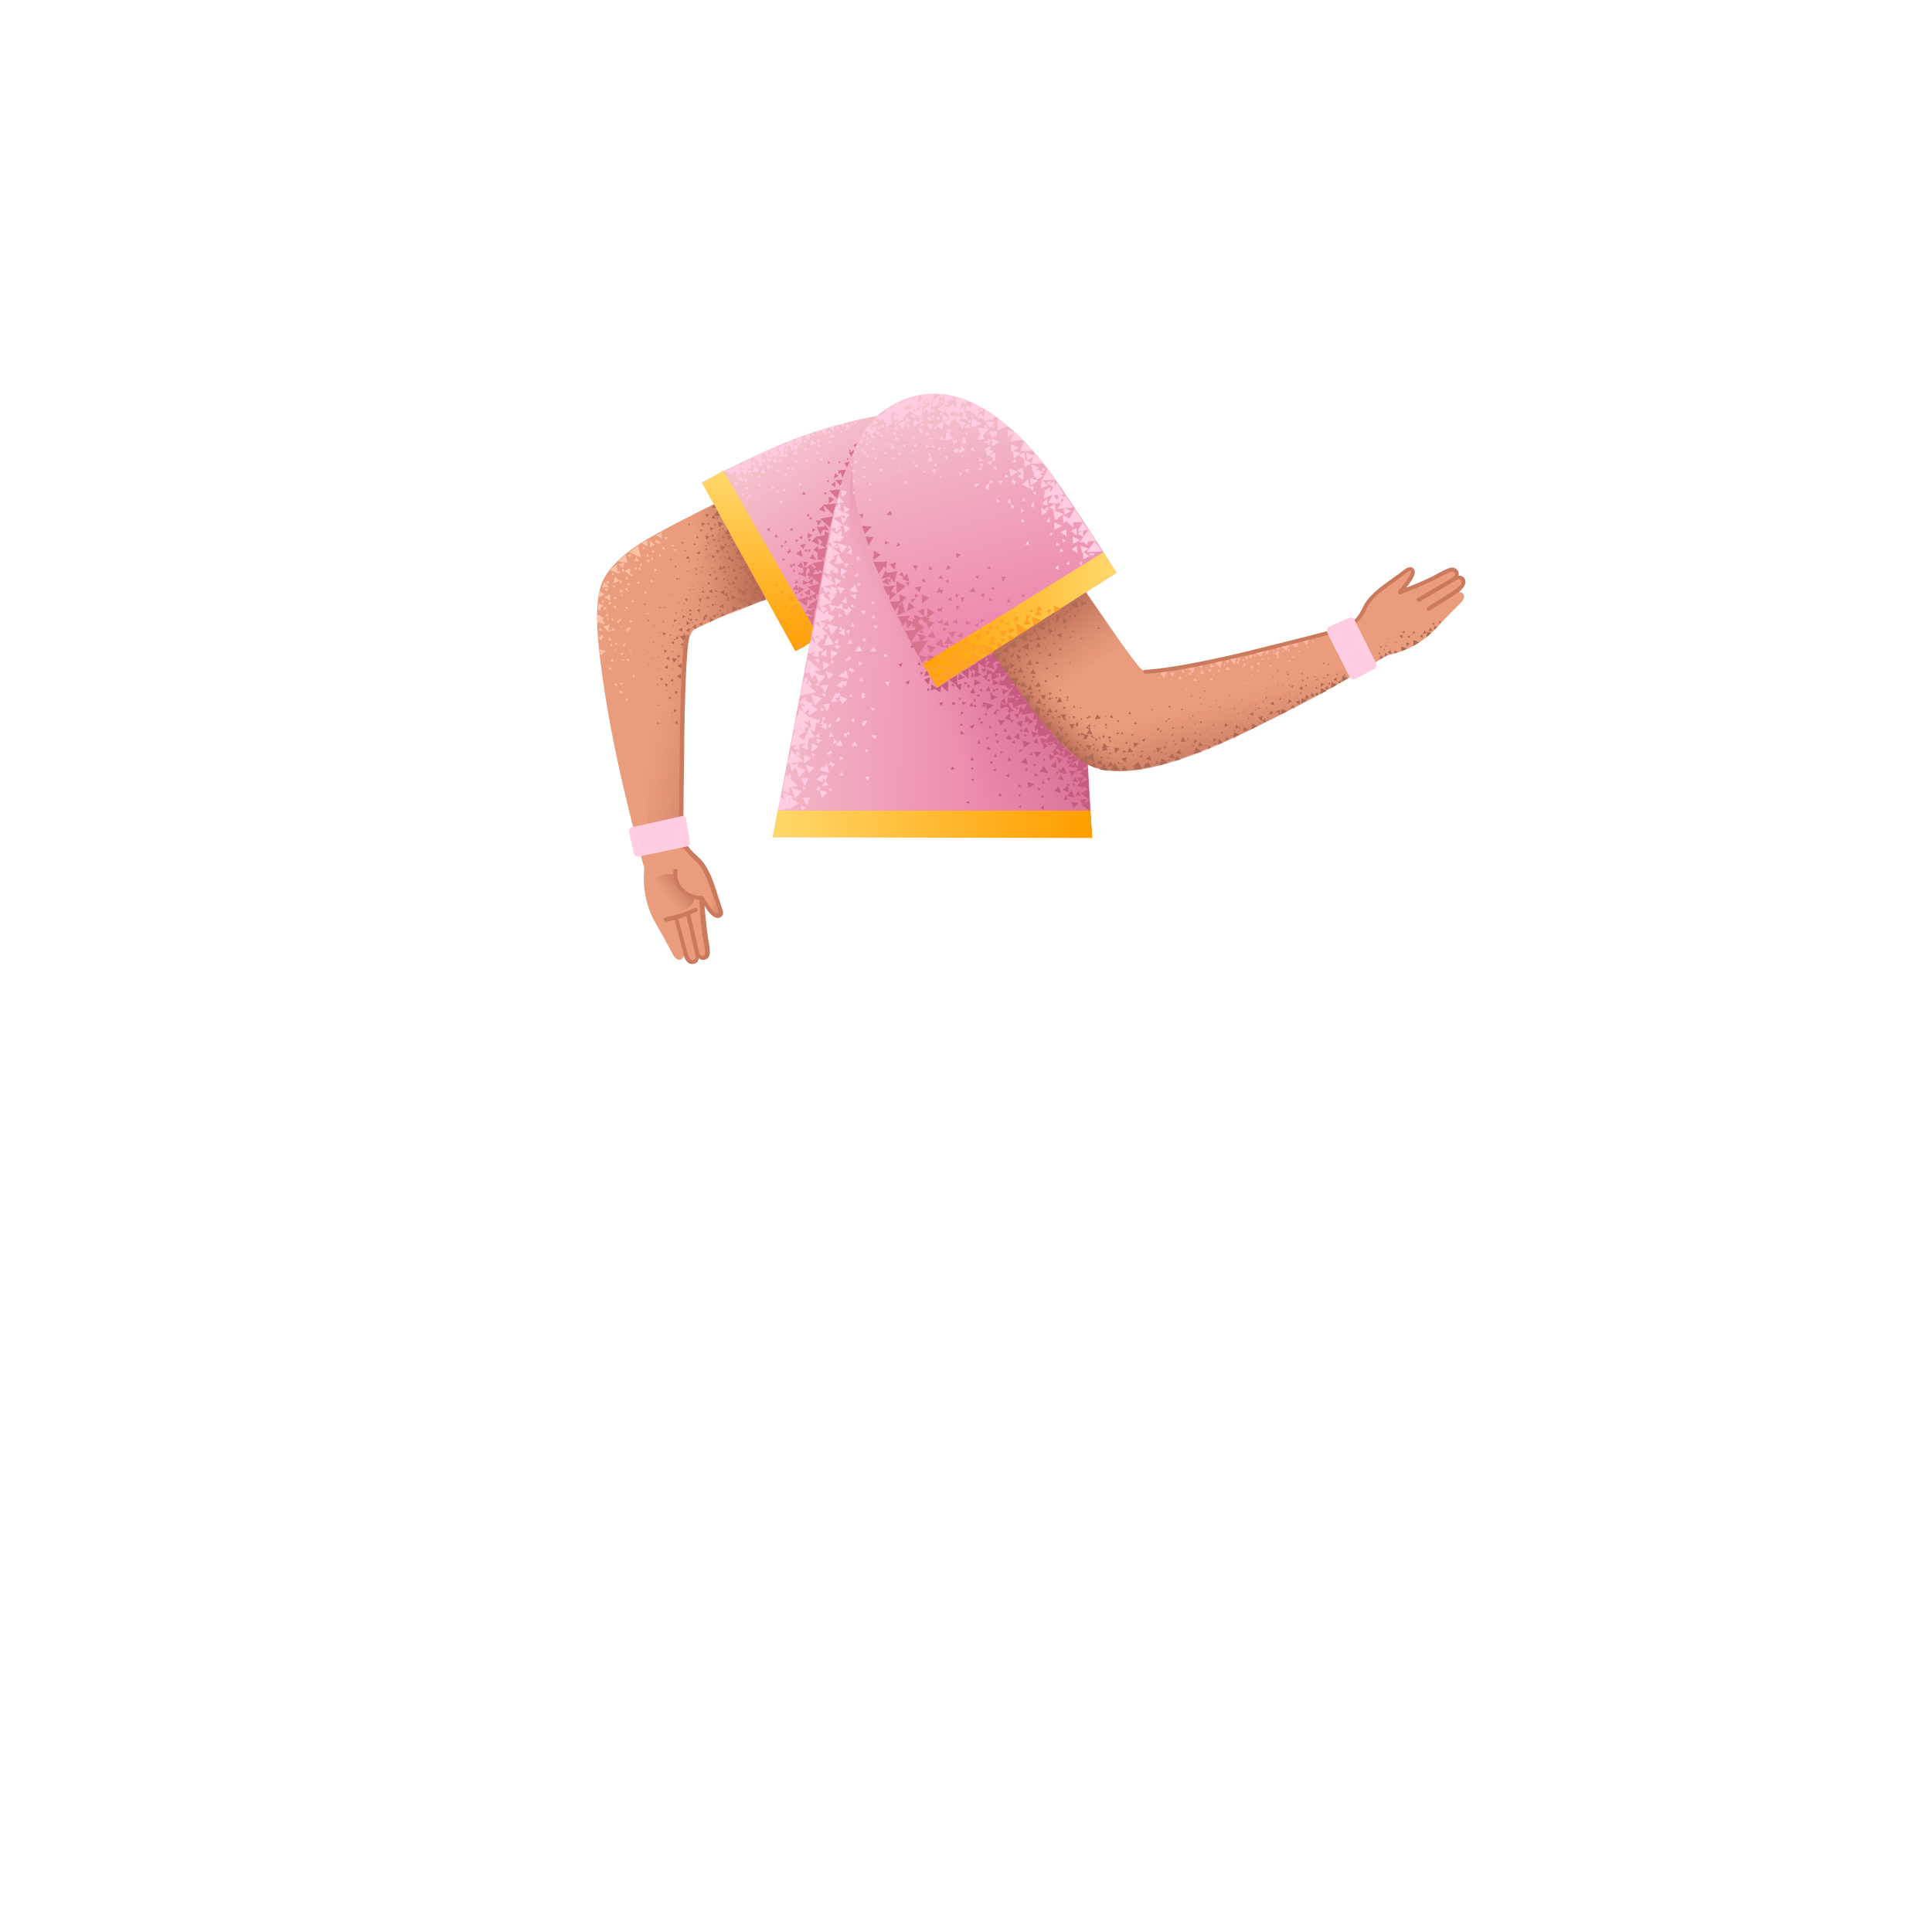 <svg xmlns="http://www.w3.org/2000/svg" viewBox="0 0 480 480" xmlns:v="https://vecta.io/nano"><path d="M210.2 109.7s-34.3 15.6-49.2 24.1c-4.8 2.8-10.1 7-11.6 11.4-1.8 5.3-1.2 13.7 1 27.8 3.3 20.9 9.7 42.8 9.7 42.8s-1.1 7 2.8 13.6c3.9 6.7 4.2 8 5 8.7 1.4 1.1 2-.6 2-.6s1.1 1.9 2.5 1.7c1.2-.2 1.1-1.7 1.1-1.7s.9 1.1 1.9.4c.7-.5.3-2.9-.4-5.5-.6-2.1-.6-7.5-.8-8.5s1.5 1.1 2.5 2.4c1.2 1.4 3.1 2 1.9-.9s-1.8-5.4-2.1-6.2c-.4-.8-1.6-3.8-3.1-5.4-1-1.1-3.3-2.4-3.8-5.8-1-5.8-.3-21.9.1-31.8.3-7.1.5-18.6 2.8-19.8 7.9-4.1 47.5-20.7 47.5-20.7l-9.8-26z" fill="#ea9d7d"/><linearGradient id="A" gradientUnits="userSpaceOnUse" x1="174.522" y1="140.781" x2="193.813" y2="135.191"><stop offset="0" stop-color="#cc7a5e" stop-opacity="0"/><stop offset=".924" stop-color="#aa5f4b"/></linearGradient><path d="M165 131.7s3.6 5.7 5.6 9.9c4.9 10.2 3.4 14.1 3.4 14.1l19.3-8.1-12.5-23.3c-3.3.3-11.4 5.2-15.8 7.4z" fill="url(#A)"/><linearGradient id="B" gradientUnits="userSpaceOnUse" x1="224.508" y1="145.882" x2="200.749" y2="108.669"><stop offset="0" stop-color="#ed89ae"/><stop offset="1" stop-color="#f4c0ca"/></linearGradient><path d="M174.5 119.8s18-9.8 30.4-13.3c12.5-3.5 26.9-7.9 34.3 5.5 7.9 14.1-5.3 27.9-16.6 35.1-9.4 6-24.5 14.4-24.5 14.4l-23.6-41.7z" fill="url(#B)"/><linearGradient id="C" gradientUnits="userSpaceOnUse" x1="187.921" y1="161.308" x2="189.937" y2="117.322"><stop offset=".007" stop-color="#ff9f00"/><stop offset=".983" stop-color="#ffd86b"/></linearGradient><path d="M203.5 158.4l-23.8-41.5-5.3 3.1 23.2 41.8z" fill="url(#C)"/><linearGradient id="D" gradientUnits="userSpaceOnUse" x1="245.463" y1="155.051" x2="185.783" y2="153.204"><stop offset="0" stop-color="#ed89ae"/><stop offset="1" stop-color="#f4c0ca"/></linearGradient><path d="M192 208h79.3s-2.8-54-4.6-65.8c-2.7-18.1-17.5-43.1-37.9-42.2-4.1.1-18.1.3-23.6 38.1-2 11.7-13.2 69.9-13.2 69.9z" fill="url(#D)"/><linearGradient id="E" gradientUnits="userSpaceOnUse" x1="227.458" y1="168.645" x2="285.461" y2="140.157"><stop offset=".01" stop-color="#bc547a" stop-opacity="0"/><stop offset=".985" stop-color="#bc547a"/></linearGradient><path d="M212.1 115.3s-5.1 17 6.5 61.3c5.3 20.4 17.8 31.4 17.8 31.4h34.9l-1.4-23.4-22.3-27.2-35.5-42.1z" fill="url(#E)"/><path d="M231 136.7s21.1 36.2 32.6 47.9c3.9 3.9 6.5 6.4 13.4 6.9 7.9.5 20.2-3.9 33.1-10 18-8.4 34.5-18.7 34.5-18.7s7-1 12.2-6.7 6.4-6.3 6.8-7.3c.7-1.7-1.2-1.7-1.2-1.7s1.5-1.7.9-2.9c-.6-1.1-2-.5-2-.5s.7-1.2-.1-1.9c-.7-.5-2.9.6-5.1 2-1.8 1.2-6.9 2.8-7.8 3.3s.6-1.8 1.6-3.1c1-1.5 1-3.6-1.4-1.6s-4.7 3.3-5.3 3.9-3.1 2.6-4.2 4.6c-.7 1.3-1.2 3.2-4.3 4.7-5.2 2.2-24.9 6.7-34.5 8.9-4.8 1.1-15.1 3.5-16.8 1.6-5.6-6.2-30.2-44.3-30.2-44.3L231 136.7z" fill="#ea9d7d"/><linearGradient id="F" gradientUnits="userSpaceOnUse" x1="313.178" y1="170.29" x2="319.41" y2="193.73"><stop offset=".005" stop-color="#cc7a5e" stop-opacity="0"/><stop offset=".924" stop-color="#aa5f4b"/></linearGradient><path d="M277.1 191.6c7.9.5 20.3-3.7 33.1-10l15.5-7.9c11-5.9 19-10.8 19-10.8s7-1 12.2-6.7 6.4-6.3 6.8-7.3c.2-.6.2-.9 0-1.2-4.2 1-13.6 4.8-17.7 6.9-5.5 2.8-32.1 8.7-49.4 15.7-8.9 3.6-26.3 12.8-37.5 9.4 1.6 2 3.1 3.7 4.5 5.1 4 3.9 6.6 6.3 13.5 6.8z" fill="url(#F)"/><linearGradient id="G" gradientUnits="userSpaceOnUse" x1="267.882" y1="168.819" x2="254.79" y2="148.916"><stop offset="0" stop-color="#cc7a5e" stop-opacity="0"/><stop offset=".924" stop-color="#aa5f4b"/></linearGradient><path d="M262.5 183.3s-.6-7.5 3.4-12.7c6.8-9 13.6-9.6 13.6-9.6l-12.8-18.1-22.2 15.4c4.8 8.2 11.1 17.5 18 25z" fill="url(#G)"/><linearGradient id="H" gradientUnits="userSpaceOnUse" x1="251.093" y1="154.769" x2="235.102" y2="99.839"><stop offset="0" stop-color="#ed89ae"/><stop offset="1" stop-color="#f4c0ca"/></linearGradient><path d="M232.6 170.7s-11.6-19.1-16-32.4c-4.5-13.4-9.8-28.9 4.7-37.4 15.3-9.1 30.2 3.7 39.7 16.5 7 9.9 16.4 24.9 16.4 24.9l-44.8 28.4z" fill="url(#H)"/><path d="M284.6 167.4a.47.47 0 1 1 0-1c.1 0 8.1-.2 29.8-5.7 1.4-.4 2.9-.7 4.4-1.1 6.8-1.7 15.2-3.8 16.4-4.6 1.4-.9 2.3-1.8 3.5-4.3 1.4-2.9 4.9-5.3 7.4-7.1l.8-.6c.8-.5 1.4-1 1.8-1.3s.7-.5.9-.6c.7-.3 1.1-.2 1.4 0 .4.3.5.8.5 1.1 0 1-1.2 2.6-2.1 3.8 2.1-.8 5.5-2.2 7.6-3.4 2.6-1.4 3.8-2 4.7-1.3.6.4.7.9.7 1.2v.5c.6 0 1.1.2 1.5.8.7 1.3-.72 2.7-1.43 3.26-.22.17-.47-.06-.67-.26s-.16-.27.04-.47c1-.73 1.46-1.63 1.16-2.03-.2-.4-.68-.48-1.4-.05-.2.1-.4-.15-.5-.35a.47.47 0 0 1 .1-.6c.1-.1.3-.4.3-.7 0-.2-.1-.3-.3-.5-.4-.3-1.3.1-3.7 1.4-3.3 1.8-9.3 4-9.5 4.1s-.5 0-.6-.2-.1-.4 0-.6c1.2-1.3 3.1-3.8 3.1-4.7 0-.1 0-.2-.1-.3 0 0-.1 0-.4.1-.1 0-.4.3-.7.5-.4.3-1 .8-1.8 1.4l-.8.6c-2.5 1.7-5.8 4-7.1 6.7-1.2 2.6-2.3 3.6-3.8 4.7-1.2.8-7.4 2.4-16.7 4.7-1.5.4-3 .8-4.4 1.1-22 5.6-29.8 5.8-30.1 5.8h0z" fill="#cc7a5e"/><g fill="#ffcce1"><path d="M190.4 115.6l.4 1.1.9-.9zm-1.2-1.6l.3 1.1.9-.9zm1.9-1.2l.4 1 .9-.8zm-.6 1l.4 1 .9-.8zm-1.6 3.7l1.3.1-.5-1.4zm-2.4-2.1l1.3.1-.5-1.4zm-2.8.9l1.3.1-.5-1.4zm7.2-4.5l-1.5.7 1.5 1.2zm1 3l1.2.1-.4-1.4zm-3.7.9l1.3.1-.5-1.3zm5.2-2.3l1.3.1-.5-1.3zm-8.8 6.1l-.4-1.2-1.1.9zm-2.8-1.9l-.4-1.3-1.1 1zm3.9-.7l.4 1 .8-1zm7.6-2.8l.4 1 .8-.9zm-.7-2l.3 1 .9-.8z"/><path d="M182.5 119.8l.2.7.6-.5zm4.4-2.1l-.5.3.5.5zm-.8 6.1l-.4-.4-.3.6zm.2-.9l-.3.5.6.1zm2.4-2.9l-.3.7h.8zm6.6-2.6l-.6.5.8.3zm3.9 3l-.5-.4-.2.7zm-6.8.8l-.6-.3-.1.7zm.9 1.2l.2-.6-.7.1zm2-.8l-.7-.1.2.7zm-.8 2.9l-.7-.1.2.7zm-9.9-8.9l.4 1 .9-.8z"/><path d="M184 116.9l1.3 1.1.5-1.8zm2.8.3l1.6.1-.6-1.7zm-4.2.4l.4 1 .8-1zm-1.1-.9l.5 1 .8-1z"/><path d="M193.4 117.3v-.7l-.6.3zm-11.8.8l.5-.4-.6-.4zm6.2-1.2l.5.5.2-.7zm-3.9-1.7l-2.2 1.1 2.1 1.7zm2.7-1.4l-2.2 1.1 2.1 1.7zm2.8-1.4l-2.4 1.2 2.2 1.6zm3.6-1.5l-2.1.9 1.9 1.9zm-7.3 10.8l.2-.6-.7.1zm-.2-1.8l.3-1-1.2.2zm3.2-1.2l.3-.6-.8.1zm-4.1 4.5l.1-.6-.7.1zm13.1-9l-.2.8.9-.2zm5.7-5.2l-.4.6.8.2zm3.1.7l-.5-.2v.7zm2.9-2.6l-.6-.2.1.7zm2.6-1.8l-.6-.3v.8z"/><path d="M200.5 114.8v-.6l-.6.2zm-.2-2.8l.1-.7-.7.2zm1.3-2.7l-.3 1.3 1.5-.3zm2.8 4.7h-.6l.3.6zm6.2-7.6l-.6.1.3.6zm2.2-1.6l-.6.1.3.6zm-9.8 8.1l.5-.3-.6-.4zm.2-2l.6-.2-.6-.5zm-6.4 5.9l.5-.2-.5-.5zm-11.4 4.8l.2-.5-.7.1zm16.3-14l.2.7.7-.5zm-2.3 2.3l1 .2-.2-1.1zm-2.2.1l1 .2-.2-1.1zm5.5-2.8l.6.6.4-.9zm-4.6 5.9l-.3-1.2-1 .8zm-2.3.5l-.3-1.1-1 .8z"/><path d="M195.9 116.7l.3-.7-.8.1zm-4.4-.4h.6l-.2-.6zm3.5-4.4l.1.5.5-.3zm3-1.9l.3.8.7-.7z"/><path d="M196.9 110.9l1 .9.5-1.5zm-.4.3l.2.9.7-.6zm-1.5-.9l.3 1 .8-.8zm.2 1.7l.5-.3-.5-.4z"/><path d="M195 110.3l-2 .8 1.6 1.9zm2.2-1.1l-1.8.7 1.5 1.6zm2.2-.8l-1.7.6 1.3 1.4zm6-2l-1.5.4 1.1 1.3zm-4.1 1.2l-1.5.6 1.2 1.3zm6.9-1.6l-.4.5.7.1zm-1.8 1.7l-.3 1.1 1.3-.3zm3.9-2.5l-.2 1.1 1.2-.3z"/><path d="M205.6 107.5l.8.2-.2-.9zm1.7-1.7l-1.2.4.9 1.1zm2.5-.6l-1 .3.7.8z"/></g><path d="M352.4 149.5c-.2 0-.3-.1-.4-.2-.1-.2-.1-.5.2-.7l9-5.3c.2-.1.5-.1.7.2.1.2.1.5-.2.7l-9 5.3h-.3zm2.5 2.2c-.2 0-.3-.1-.4-.2-.1-.2-.1-.5.2-.7l7.1-4.5c.2-.1.5-.1.7.2.1.2.1.5-.2.7l-7.1 4.5c-.1-.1-.2 0-.3 0zm-189.92 76.88c-.1-.3.12-.58.42-.68s.6-.1.8-.2c1-.2 1.9-.4 3.1-.8l3.3-1.3c.2-.1.57-.1.7.2.12.28 0 .5-.2.7l-3.4 1.4c-1.3.5-2.3.7-3.3.9-.3.1-.5.1-.8.2a.66.66 0 0 1-.62-.42z" fill="#cc7a5e"/><linearGradient id="I" gradientUnits="userSpaceOnUse" x1="267.597" y1="176.948" x2="259.954" y2="184.371"><stop offset="0" stop-color="#cc7a5e" stop-opacity="0"/><stop offset=".924" stop-color="#aa5f4b"/></linearGradient><path d="M246.9 162.4s9.2 14.3 13.5 18.7c5.2 5.8 8.7 8.9 12.3 9.8 4.1 1 5.7.7 7.2.6 2.5-.2 5.5-.8 10-1.7 4.2-1.1 4.8-1.6 4.8-1.6s-19.8-6-28.6-15.2-10.6-15-10.6-15-12.2-.5-8.6 4.4z" fill="url(#I)"/><linearGradient id="J" gradientUnits="userSpaceOnUse" x1="229.2" y1="153.95" x2="277.4" y2="153.95"><stop offset=".007" stop-color="#ff9f00"/><stop offset=".983" stop-color="#ffd86b"/></linearGradient><path d="M232.8 170.7l44.6-28.4-3.3-5.1-44.9 27.8z" fill="url(#J)"/><path d="M329.7 157.1l5.6 11.1c.3.5.9.7 1.4.5l4.7-2.5c.5-.3.7-.9.5-1.4l-5.4-10.8c-.3-.5-.9-.7-1.4-.5l-4.9 2.2c-.5.2-.7.9-.5 1.4z" fill="#ffcce1"/><g fill="#d87390"><path d="M229.6 153.1v-1.9l-1.6.7zm-4.9-1.6l-.5-1.8-1.3 1.1zm4.4-1.5l1.7-1.5-1.8-.9zm-8.1-.9l1.7-1.5-1.8-.9z"/><path d="M219 143.8l2.2-.6-1.2-1.5zm3.9 9.1l2.1-1-1.6-1.3zm2.4-1l2-1-1.5-1.3zm-1.7-1.9l1.6-1.5-1.8-.9zm3.8 5l1.6-1.5-1.9-.8z"/><path d="M226.7 155.9l1.8-1.2-1.7-1.1zm-.8-11.4l-.5-1.9-1.3 1.2z"/><path d="M229.9 154.9l.5-1.8-1.7.3zm-5.3-11.5l-.4-1.3-.9.7zm2.8 5.4l-1.2.1.4.9zm3.6-8.2l-.3 1 1-.1zm4 1l1.3-.5-.8-.8zm-5.1 3.2l-.2-1.1-.8.5zm8.5 2.9l-1.1-.2.3 1zm-11.7-7.3l.7 1.2.7-1zm-4-4.6l1-.3-.6-.7zm-1.4 9v-1.1l-.9.4z"/><path d="M220.9 145.3l-.5-1.8-1.3 1.1zm1.3-.5l.7-2.9-2.6.5zm-6.4-9.3l1.2-2-2-.2zm7 12l2.2-1.9-2.3-1.2zm-.5-5.9l.3-1.9-1.6.5zm-2.2-.3l.3-1.9-1.6.4zm12.7 6l1.2-.4-.7-.9zm0 3.8l.3 1 .7-.7z"/><path d="M235.7 145l-.1-1.1-.8.5zm-9.9.6l.1-1.1-.9.3zm-5.3-6H217l1.3 2.9zm1.8 5.9l-2.9.2 1.2 2.3zm1.7 3.8l-2.9.2 1.2 2.3zm-7-10.2l1.8-1.3-1.7-1zm-.4-8.2l-2.4-.3.6 2.1zm9.5 22.1l-3 .2 1.2 2.4zm2.3 3.4l-3.6.3 1.5 2.9z"/><path d="M230.5 159.2l-4.2.3 1.8 3.4zm-3.4-13.3l1.3 1.3.6-1.5zm3.3 7.6l1.8-1.3-1.8-1zm-.5.5l.8 2.1 1.4-1.4z"/><path d="M228.2 162.7l.9 2.1 1.3-1.5zm2.1-2.5l.8 2.1 1.4-1.4zm-2.4-2.8l.8 2.1 1.5-1.4zm9.8-18.7l1-.9-1.2-.4zm-3.4 5.2l-.5-1-.6.8zm9-1l-1 .3.6.7zm-8.7 18.1l-.7-2.3-1.5 1.4zm5.1-12.6l-1.1.1.5.9zm-6.8 2.9l1 .7.3-1.1zm-5.5-2.7l.8-.7-.9-.4zm2.1 8.8l-.5-1-.6.7zm-9.3-29.5l1.4.1-.4-1.1zm-6 .9l.3-1.1-1 .1zm6.7 6.1l-1-.6-.1 1zm15.7 19.7l1.3.3-.2-1.2zm-3.6.1l1.3.3-.2-1.2zm13.1-8.4l.9.2-.2-.8zm-8.3 11.8l1.5.3-.3-1.3zm-3.5-2.9l1.5.3-.3-1.3zm10.9-14l1 .2-.2-.8zm-14.7 13.4l.5-1h-1zm-3.3 2.9l2.5-1.6-2.2-1.5zm-1.8-1.3l1.6-1.6-1.9-.7zm5 2l1.9.2-.6-1.6zm5.1-9.3l1 .4-.1-1zm5.3-1.9l1.5.2-.4-1.3zm-6.9.7l.5-1.2-1.1.1zm7.3 7.2l-1.1-.7-.2 1.1zm-9 8.3l-1.6-.6-.2 1.7zm2.4-2.5l1 .4-.1-1zm3.1-9.1l.7-.9-1-.3zm-2.5 5l-.6-.8-.4.8zm8-1.8l-.9.4.6.6zm-5.7 2l-1.9.3 1 1.4zm11.7-12.4l.7-1-1.1-.2zm-2.6 4.9l-.6-.8-.4.8zm8-1.8l-.9.4.6.6zm-10.2 1.1l.2-1.2-1 .3zm.2 5.5l-.9-.4v1zm6.1-5.4l-.6.8.9.2zM236.9 160l-1.3-1.8-1 1.7z"/></g><g fill="#ffa124"><path d="M249.6 154.5l-1-.8-.4 1.1zm-9.1 6.1l-1 .7.9.5zm7.3-1.3l-.1 1.8 1.3-.8zm1.9-4.2l.9.2-.1-.8zm6-3.1l.9.2-.2-.8zm-10.5 4.2l1.4.3-.3-1.3zm6.4-2.2l1.5.3-.3-1.3zm-15.2 8.6l-.8-.7-.3.9zm-1.5 4.3l-1.9.6 1.2 1.2zm-1.5-.2l-1.6-1-.2 1.7z"/><path d="M231 167.8l1.6 2.7 1.5-2.2z"/><path d="M229.4 165.2l1.7 2.9 1.2-2.4z"/><path d="M234.4 166l-1.6-1.7-.7 1.9zm4.1-2.5l-1.3-1.7-1 1.7zm-.4 1.8l-1.6-1.1-.3 1.6z"/><path d="M236.9 165.4l-1.8.6 1.1 1.3z"/><path d="M234.1 165.1l.9 4 3-1.9zm15.7-6.5l-1.3.1.6 1zm-2.4 1.6l-1-1.5-.8 1.4zm-2.6 2.1l-1.2-1.3-.7 1.4z"/><path d="M247.5 159l-.8-1.3-.7 1.1zm-8.4 1.4l2-.5-1.2-1.5zm-1.3 1.6l2-.5-1.2-1.4zm-5.4 1.1l1.4.9.4-2.1zm12.4-3h-1.6l.6 1.3z"/><path d="M243.6 160.7l-2.2-.8.1 2.1zm-2.3.1l-1.4.3.8 1.1zm.1 2.9l-1.8.3 1 1.3zm-1.9.4l-.1-1-.8.5z"/><path d="M237.1 163.4l1 3.7 3-1.8zm3.9-1.5l.6 3.3 2.5-1.7zm3.2-2l.8 3.1 2.4-1.6zm8.1-1.5l-1.8-.6.1 1.6zm-8.4-1l-1.9.3 1 1.4zm17.3-6l-1.2.1.6 1zm-2.3 1.6l-1-1.5-.9 1.3zm-2.7 2.1l-1.2-1.4-.7 1.5z"/><path d="M259 151.7l-.8-1.2-.8 1.1zm-2.8 1.2h-1.5l.5 1.2zm-10 4.2l-1.2-.4v1.2zm6.1-.6l-1.7-.6.1 1.6zm0-1.7l.5 3.1 2.6-1.5zm4-1.6l.5 2.3 2-1.3zm7.4-2l-1.9-.7.2 1.7zm-15.3 4.3l-1.2.1.6.9zm1.8 1.1l-1.9.3.9 1.4zm-14.1 6.6l-1.9.3 1 1.4z"/></g><g fill="#ffcce1"><path d="M220.2 101.9l1.2.4-.1-1.4zm20.3 5.5l-.7.1.5.7zm7.9-2.9l-.7.1.4.7zm-10.5 5.4l-.3-.7-.6.7zm-12.2-9.9l-.1.9 1-.3zm13.6 2.2l-.1.9 1-.3zm2.6-1.4l-.1.9 1-.3zm-23.2 1.9l-1.3 1 1.7.9z"/><path d="M215.8 105.7l-1.1 1.3 1.9.4zm1.2-1.4l-.1 1.3 1.3-.5zm-.4 3.7l-.1.9 1-.3zm-2.3-.3v.9l.9-.3zm17.9-9.7l-.7.1.5.7zm-4.5 2.6l-.6-1.3-1 1.2zm2.8-.5l-.3-.7-.6.7zm3.9 1.3l.8.4v-1zm.7-3.1l.2.8.8-.6zm-1.5 4.1l-.2.7.9-.2zm-11.5 4.9l-.1.7.8-.2zm-3.3.6l-.1.7.9-.2zm-2.8 1.5l-.1.7.8-.2zm-.8.6l-.1.7.8-.2zm27.8-5.1l-.1.8.8-.3zm2.1-1.2l-.1.7.8-.2zm-4.7 1l.7.4v-.9zm-2.9-2.8l.7.4v-.9zm3.5-1h-.8l.4.8zm-21.2 9.8h.5l-.2-.6zm.6-3.8l.1.5.4-.4zm6.8 1.6l-.4.2.4.4zm-3.3-.7l.2.5.5-.4zm7.3.9l-.4.3.5.2zm13.6.9l-.4.3.5.2zm-9.8 1.8l-.4-.3-.2.5zm4.3 1.9l-.3-.2-.2.5zm-5.3 5.2l-.4-.3-.1.6zm.8-13.8l.6.7.4-1zm-6.2-6.5l1.1 1.4 1-1.8zm-8.9 6.2l.6.7.4-1zm18.2-5.7l-.4.6.8.1z"/><path d="M240.5 105.9l-.7-.2.1.8zm-6.2-5.5l1.3.3-.3-1.5zm1.7.7l.9.2-.2-1zm.1-1.7l.9.1-.3-1zm-5.2 4.4v.8l.8-.4zm9.7-4.2l-1.2-.4.1 1.4zm-25.3 9.1l-.1.8.8-.4zm4.4-5.6l-.6.2.4.6zm-6.4 7.6l-.6.1.4.6zm1-.8l-.2-.6-.5.6zm3.7-3.5l.6.3v-.8zm-2.2.6l.8.8.5-1.2zm2.9-1l.7.2v-.8zm2.8-2.1l.7.3v-.9zm-1.6-1.7l-.3 1.4 1.5-.3zm-3.7 3.4l-.1.6.6-.2zm6.7-.8l-.6.1.3.6zm-5.2 2.9l.7.2-.2-.8zm-3 4.5v.6l.6-.3zm1.2-4.8l-.6.1.5.6zm.6 4.2l.7.2-.1-.8zm3.3.6v.7l.6-.3zm-7.4-.2v.6l.6-.3zm5.4 1.6l-.6.2.4.5zm-3.8-1.4l.5-.4-.6-.3zm-2.5 3.6l.4-.4-.6-.3zm.6-2.3l.4-.4-.6-.2zm-.6 3.4l.5.4.2-.6zm.2 2.6l.4.5.3-.7zm.7-4.3l.7-.4-.7-.5zm2.8-1.9l.4.5.2-.7zm-.5 2.4l-.3.5.7.2zm-.1 2.3l-.3.5.7.1zm-2.9 4.3l.5.5.2-.7zm4.4-2.4l-.3.6h.7zm.1 3.9l-.4.6.7.1zm5.3-22.9l1.8 1.3.5-2.5zm2.9-.8l-.3.6h.7zm-2 2l-.3.5.7.1zm4.6 1l-.7-.1.1.7zm11.5.7l-.5-.2v.7zm-13.5-1.2l-.6-.2.1.7zm2.3-3.9l.6.5.3-.8zm.8 4.8l.5.6.3-.8zm-3.1-4.3l1.1 1 .6-1.6zm6.4 2.7l.6.5.3-.8zm4.2 5.1l.5.5.3-.8zm-.2 6.3l-.7.1.5.7zm-2.6 2.5l-.3-.7-.6.6zm-2.9 1.5l-.4-.4-.1.6zm.6-4.4l.6.5.2-.8zm-3.2 2.8l.5.5.3-.8zm-2.6 4.1l.5.5.3-.8zm-6.4-3.2l.6.5.3-.8zm14.6-18.2l-.3.6.7.1zm-1.1.4l-.6-.2.1.7zm2.5.9l-.6-.2.1.8zm8.7 3.8l.8.4v-1zm-.8 1l-.2.8.9-.2zm3.8-.5l.7.4.1-.9zm-2.6 2.8l.6.7.4-1zm-.1-4.7l.9.2-.2-1zm1.3 1.1l.9.3-.2-1.1zm2.5 2.7l-.6-.2.1.7z"/><path d="M241.9 103.4l-.6-.2.1.7zm-13.3 1.9l.5.5.3-.8zm1-3.7l-.3.6h.7zm3.1 4.6l-.6-.2.1.8zm1.8-8.2l-1.1-.1.5 1.2zm-6 2.6l-.6.3.6.6zm.9-1.5l-.7.3.7.6zm-4.4 6l-.5-.6-.3.8zm-1.7-1.8l-.2 1.4 1.5-.5zm-1.2 0l.2.5.4-.3zm3.6.9l.2.6.5-.5zm-1-2.9h-.6l.3.6zm2.1.2l-.5-.6-.3.8zm.8 2.2l-.5-.6-.4.7z"/><path d="M229.1 106.9l-.5-.6-.3.8zm-3.3-4.9l1.2.6.1-1.5zm6.3-1.3l.9-.1-.5-.9zm.5 3.6l1-.1-.5-.9zm-12.6 1.6l.9-.1-.4-.8zm2.2 3.4h.9l-.4-.9zm2-6.2l.7.3v-.8zm5.3-2.9l-.1.6.7-.1zm-1 1.9h-.6l.3.6zm2.6.3l-.6-.1.3.7zm-4 3l-.1.6.7-.1zm-3.7 11l-.3.4.5.1zm3.5-1.8l-.1.4h.5zm-2.6-4.1l.4.6.4-.7zm5.6.5l.7.2-.1-.9zm-6.9 1.9l.7.2-.1-.9zm4-1.2l-.6.2.4.5zm-5.3 2l.2.6.6-.5zm9.5-12.8h-.7l.3.7zm6.9 2.4v.7l.8-.3zm-2.8-.4l.5.5.3-.8zm3.4-1.5l.5.5.4-.8zm-1.8-.4l-.3.6.7.1zm-1.1.4h-.6l.3.6zm2.7.4h-.7l.3.7zm0-1.4h-.6l.2.6zm-12.5 5.3l-.6-.1.1.7zm8.2-2.8l-.1 1.6 1.7-.6z"/><path d="M231.7 99.5l-.1 1.6 1.6-.6zm5.9 1l.9.1-.3-1zm-5 5.3l1.6.9.2-2.1zm-5-5.6l1.6.9.2-2.1zm-4.2.7l1.8.3-.5-2zm8.3-1.5l1.5.9.3-2zm1.2 2.2l1.6.9.2-2.1zm-3.3 0l1.6.9.2-2.1zm5 .3l1.3 1.4.8-1.9z"/><path d="M235.3 101.3l1.4 1.2.5-2zm-8.2 2.8l-.2 1.6 1.6-.6zm8.6-1.1l.3 1.6 1.4-1zm-10.5.7l-.1 1.1 1.1-.3zm7-.5l-.9.1.5.9zm-4.3 7.8l-.3-.8-.7.7zm2.6 3.5l1.1.1-.4-1.2zm-.5-7.1l.1.9.8-.4zm7.7 4.3l-.8.3.7.7zm-8.8-3.8l.5-1h-1.3zm-6.9-1.4l.9.2-.2-1zm6.2-6.4l.1.9.9-.4zm-3.3-.6l-.2 1.5 1.7-.5zm-1.4 2l.8 2.3 2-1.9zm-7.9 5.1l.7 1.7 1.5-1.4zm11.2-3.9l2.2 1.1.2-2.6zm-4.7.3l.3 1.5 1.4-1zm-1.3-1.5l.4 1.5 1.4-1.1zm12.6 7.7l1 .1-.3-1.2zm2.2-1.8l.4-.8-1 .1z"/><path d="M233 111.1l.1.9.8-.5zm-4.6-6.9l.2.9.8-.7zm-3.8-4.1l-3.3 1.2 2.7 2.8zm3.7-1.9l-3.3 1.2 2.7 2.8zm4.1-.4l-2.7.1 1.3 2.7zm-12.8 7.2l1.9.1-.7-1.9z"/><path d="M221.2 101.5l-2.9 2 3.2 2.1zm15.6-3.1l-2.3-.5.4 2.6zm-5.7 8.4l.8-1.3-1.6-.3zm14.9 4l-1.3.8 1.4 1z"/><path d="M247.4 106.8l-1.3.8 1.4 1zm-2.6 4.9l.6 1.7 1.5-1.4zm.2-7l.8 1.7 1.4-1.5zm-3.5-2.6l1.1 1.5 1-1.8z"/><path d="M250.3 106.7l.1 1.8 1.8-1.1zm-3.9 2.3l.1 1.8 1.9-1zm-.6-1.9l.7 1.7 1.4-1.5zm5.3 3.3l.2 1.9 1.8-1.1zm-16.6-5.7l1.4 1.3.6-2zm4.5 1.8l1.1-1.5-2.1-.4z"/><path d="M238.1 105.1l.7-1.7h-2.1zm5.6 2.5l-.8 1.4 1.7.1zm3.5 4.8l-1.4.8 1.5 1zm-6.4-7.2l-.8.6 1.1.6zm5.5 4.4l-.7-.6-.3 1zm-8.4 2.8l.3-.9h-1zm1.7 4.3l.7.8.5-1zm2.2-5.6l-.6.7 1 .3z"/><path d="M246.8 119.6l-.9-.3v1zm-15.4-2.6l.9.6.2-1.2zm.2-6.6l-.3.8 1-.1zm7.5 7.1l-.8-.1.3 1zm-4-10l-.3 2 2.1-.7zm3.9 4.2l-.9.1.5.9z"/><path d="M235.3 108.5l1-.6-1-.6zm-5.1-4.7l.7.6.3-1zm8.6-2.2l-.4.8h1zm-17.4 10l1-.5-1-.7zm-4.6-5.3l.5.7.5-.9zm8.8-1.3l-.5.8 1 .1zm13.4 5.2l1.1-.2-.7-1zm-2.6-6.6l.3.9.7-.8zm8.7 1.8l-.7.5.8.5zm-1.5-2.9l-.8 1.3 1.8.2zm-2.1 1.3l-.2 2.4 2.6-.9zm1.4 2.5l1 2.2 1.8-2zm-6.7-4.6l2 1.4.6-2.7zm3.4.9l-.8 1.4 1.7.2zm.6-1.9l-.5 1.5 1.8-.3zm5.1 14.1l.7.8.5-1.1z"/><path d="M246.6 114.6l.9-.4-.8-.6zm-2.9 1.4l-.6.7 1 .2zm-5.1-14l.9.2-.2-1zm4.6 6.4l-.3.8h1zm-20.1-3.3l1.2 1.4.8-1.9zm16.9-5.8l-2.6-.7.4 3zm3.9 2l-2.6-1.4-.2 2.9zm3.6 2.3l-2.9-2-.1 3.1zm3 2.3l-2.5-2-.2 2.9zm3.6 3.4l-2.1-2-1 2.4zm-14.7.6l.8-.4-.8-.6zm-.9 2.4l1.4-.4-1.1-1.3z"/><path d="M236.8 110.3l.7-.4-.8-.6zm2.4-.8l.7-.5-.8-.5zm14.9 6.6l-1.3.8 1.5 1zm.4-3.7l-1.3.8 1.5 1zm4.3 4l.5.8.5-.9zm-8 .1l.3 1.8 1.8-1.1zm4.2-4l.2 1.9 1.8-1.1zm-.6 1.7l.2 1.8 1.8-1z"/><path d="M251.6 112l.3 1.8 1.7-1.1zm5.7 5.3l.2 1.9 1.7-1zm-1-1.9l.2 1.8 1.7-1zm-2.1 2.1l-1.4.8 1.5 1zm-8.4-8.2l-.9.5.9.8zm6.9 5.4l-.7-.7-.4.9zm-8.8 1.3l.5-.8-1-.1zm-1.9 4.2l.5.9.8-.9zm5.4-4.5l-.6.6.8.4zm1.1 8.8l-.8-.5-.2 1zm-.5-5l.5.9.7-1zm3.3.4l.9-.2-.6-.8zm-5.9.8l-.7.6 1 .4zm11.2-8.7l-2.2-2.4-.9 2.5zm2.6 3.1l-2.2-2.5-.8 2.6zm5.7 16.4l-1.4.7 1.5 1.1zm1.8-2.3l-1.5.6 1.4 1.2zm2.4 2.5l-1.4.8 1.4 1zm-1.6-.5l-1.4.7 1.4 1.1zm-5.6-1.4l.1 1.8 1.9-1z"/><path d="M264.3 126.1l.1 1.8 1.8-.9zm-1.4-3.5v1.8l1.9-.8zm7.5 9l-1.4-1.9-1.3 2.4zm-3.9 1.7l.1 1.8 1.8-.9zm-2.4-5.3l.1 1.9 1.8-.9zm4.4 7.6l.3 1.8 1.7-1.1zm-12.6-16.9l.2 1.9 1.8-1.1zm3.5 5.2l1.7-.8-1.5-1.4zm-.8-2.6l1.7-.7-1.5-1.4zm3.5 3.9l-1.4.8 1.5 1zm5.4 10.4l-1.3.9 1.5.9zm2.7-1.9l-1.4.7 1.4 1.1zm-13.4-13l-1 .4.8.9zm3.8 6l-.5-.7-.6.8z"/><path d="M251.5 126.4l.6-.6-1-.4zm3.9-7.3l-1.5 1.3 2 .9zm-.9 7.8l-.7-.5-.2 1zm-4.3-2l1 .2-.3-1.2zm-.6-7l.1.9.9-.5zm7.8 4.2l-.8.3.7.7zm-12.6-1.2l1 .3-.1-1.2zm-1.5-7.1l-.1.9 1-.3zm9.1 5.7l-.9.1.6.9zm11.3 4l-1.4.7 1.3 1.1z"/><path d="M261.7 122.8l-1.3 2.1 2.7.3zm0 4l.4 2.4 2.2-1.5zm-5-10.5l.3 2.4 2.3-1.4zm4.2 4.8l-1.4.8 1.4 1.1zm1.1-1.6l-1.3.8 1.4 1zm1.3 17.7l.9-.3-.7-.7z"/><path d="M260.1 119.8l.5.7.5-.9zm2.3 8.4l-.5.7 1 .1zm-.2-8.9l-1.9-2.8-1.4 2.8zm2.2 3.6l-1.8-3-2.2 3.2zm2.3 3.2l-1.9-2.9-2.1 3.2zm2.4 3.6l-2.1-3.3-1.9 3.4zm3.2 4.7l-1.9-2.8-2.2 3.2zm-16.2-8.5l.8.2-.2-1z"/><path d="M258.9 125.2l1.5.4-.4-1.7zm1 4.4l1 .2-.2-1.1zm-6-5.2l.8.2-.2-1zm2.3 1l.8.1-.2-.9zm2.7 2.7l1.3-1-1.6-1zm10.2 10.9l1.5-.8-1.5-1.2zm-4.2 1.2l.9.1-.3-1zm-1-6.3l.2.9.7-.5zm7.3 3.4l-.7.3.7.6zm-16.5-2l1 .1-.3-1zm-.9-6.3l.1.9.8-.5zm7.6 3.3l-.8.3.7.6z"/><path d="M262.1 141.2l.9.3-.1-1.1zm.4-6.4l-.1.8.9-.3zm6.4 4.8l-.8.2.6.7zm2.2-2l.5.6.4-.8zm2.8-.6l-1.9-2.6-2.1 2.8zM208 151l1.4.4-.2-1.6zm-3.4 1.7l1.3.4-.2-1.6zm1.1-5.5l.1-.8-.9.2z"/><path d="M210.3 153l1.1-1.3-1.9-.5zm-6.3 3.4l1.3-1.4-2.1-.7zm-1.2 3.8l1.3-1.4-2-.6zm1.6-7.9l1.1-1.2-1.8-.6zm2.2-.3l1.1-1.3-1.8-.6zm-.5 2.6l1.3-1.4-2-.7zm.9-7.1l1.1-1.3-1.8-.5zm-.6 1.9l1.1-1.3-1.8-.5zm-.6 19.4l1.3-1.3-2-.8zm2.4-6.5l-1.7-.8-.1 2.2zm-2 2.8l-1.7-.8v2.2zm2.2-7.8l1.5.6-.1-1.8zm.7-7.8l1.3.4-.2-1.6zm-1.3 20.9l1.6.5-.1-1.8zm-.6-10.8l1 .4v-1.3zm1.2-7.2l-.1.9 1-.2zm6.8 6.2l-1 .1.6.9zm2.5-2.3l.3-.9-1.1.1zm-6.4-.7l.9.1-.3-.9zm5.2-6.2l.1.8.8-.5zm4.1 21l.4-1h-1.2zm-7.2-1.3l1 .2-.3-1zm6.3-6.7v.9l1-.4zm-2.3 21.3l.4-1h-1.3zm-7.2-1.3l.9.2-.2-1zm6.2-6.7l.2.9.9-.5zm-1.4 4.4l.5-1h-1.2zm-7.1-1.2l.9.1-.3-1zm6.3-6.8v1l.9-.6zm-7.1 12.7l1-.4-.9-.9zm-4.3-5.8l.6.7.4-.9zm9.2-.6l-.6.7 1 .3zm-3.2-10.2l2 .4-.6-2.2zm4.5-3.8l.1 1 .9-.6z"/><path d="M209 172.7l-.9-.7-.3 1.2zm.8-4.6l-.6-1-.7 1zm-5.2 5.1l.7-.7-1-.3zm-1.9-8.9l.8.4.1-1z"/><path d="M210.1 170.6l.4-1.4-1.7.2zm-9.7-.3h1.2l-.5-1.3zm7-10.1l.4 1.2 1.1-.9zm1 13.1l-.7-1.2-.8 1.4zm-6.1 6.6l.8-.9-1.3-.4zm-2.7-11.1l1 .5.1-1.2zm12.2-8.9l-.6-1-.7 1.1zm-5.2 5.1l.7-.7-1-.3zm-1.8-9l.8.4.1-1zm-1.6 2.4l1.5.5-.1-1.8zm1.5 2l2.5-.3-1.5-2.4zm1.9-2.7l1.6-1.9-2.6-.8zm-3.2 12.2l1.7-1.9-2.7-.8zm-.9 5.4l1.7-1.9-2.7-.8zm.8.9l-2.2-1.2-.2 2.8zm3-1.4l-1.8.2 1 1.8z"/><path d="M205.8 170.1l-1.9.2 1.1 1.8zm-5.4 6.5l1.7-1.8-2.7-.9zm3.5-14l1.5.5-.1-1.8zm-2.1.2l1.6.5-.2-1.8zm12.9-10.1l.3-1-1.2.1zm-2.4-2.1l-.7-.5-.1.9zm4.2 3l1 .1-.4-1zm-13.3 10.9l.2-.9-1.1.2zm5.2-8h1l-.5-.9zm-6.8 12.1l1.3-1.4-2-.7z"/><path d="M200.7 163.8l-.7 3.5 3.9-.8zm-1.1 5.4l-.8 3.6 4-.8zm1.9-10.3l-.7 3.5 3.9-.8zm-2.9 17.2l-.7 3.6 3.9-.9z"/><path d="M202.5 154.8l-.8 3.5 4-.8zm.5-3.6l-.6 3.5 3.9-1zm.8-3.6l-.3 3.2 3.3-1.1zm-4 29.7l1.2-1.4-2-.7zm-1.4-2.7l1.8.6-.1-2.1zm-.5 5.6l1.8.7-.1-2.1zm.1.8l.3 1.9 1.8-1.2zm2.8-.1l1.6 1 .3-2zm-1.7 3.1l1.6 1 .3-2zm10.6-10.1l-.6-1-.7 1.1zm-5.2 5.1l.7-.6-1-.4zm-1.9-8.9l.8.4.1-1zm8.9-6.3l-.4-.8-.6.8zm2.7-2l-.7-1.4-1.1 1.4z"/><path d="M211.8 166.6l-.5-.8-.6.9zm-.7-2.5l-.5-.8-.5.8zm-1.9 10.8l1.4-1.3-2.1-.7zm1.7-2l.6.4.1-.9z"/><path d="M217.7 161.8l-.6-1.1-.9 1.1zm-6.2 5.4l.8-.7-1.1-.5zm-1.4-10.3l.8.6.2-1.2zm-2.3-24.1l1.3.5v-1.6zm-.9 3.5l1.1-1.3-1.8-.5zm-1.1 3.8l1.1-1.3-1.8-.5zm1.9-7.8l1.3-1.1-1.7-.8zm2.3 0l1.2-1.1-1.7-.8z"/><path d="M208.5 134.7l1.1-1.3-1.8-.5zm.9-4.6l1-1.1-1.5-.6zm-.6 17.4l1.1-1.3-1.9-.5zm1.6-5.7l-1.5-.6v1.9zm-1.4 2.5l-1.5-.7v1.9zm1.4-6.9l1.3.4-.2-1.5zm.9 9.5l1.8.2-.7-1.9z"/><path d="M212.2 146.7l-.5-.8-.6.9zm-4.2 4.7l.5-.6-.9-.3zm-2.2-7.7l.8.3v-.9zm6.7 5.2l.3-1.3-1.4.3zm-8.5.1h1.1l-.5-1.1zm5.7-9.1l.4 1 .9-.8zm1.9 11.7l-.7-1-.6 1.2zm-5.2 5.9l.6-.8-1-.3z"/><path d="M203.8 147.8l.9.5v-1.1zm-4.3 31.6l1.3-1.4-2.1-.7zm-1.4 3.9l1.3-1.4-2-.7zm2.8 8.8l1.4-1.4-2.1-.7zm2.5-6.6l-1.7-.9-.1 2.2zm-1.9 2.9l-1.7-.9-.1 2.2zm2.4-7.8l1.5.7-.1-1.8zm-1 13.1l1.5.6v-1.9zm-.4-10.8l1 .4.1-1.2zm1.5-7.2l-.1.9 1-.2zm6.6 6.5l-1 .1.5.9zm4.1-1.6l.5-1h-1.3zm-7.1-1.4l.9.1-.2-1zm6.4-6.6l.1 1 .9-.5zm1.6 21.4l.5-1h-1.2zm-7-1.4l.9.1-.3-1zm6.4-6.6v.9l.9-.4zm-11 5.5l2 .5-.6-2.3zm4.6-3.6l.1.9.9-.5zM204 196l-.8-.7-.3 1.2z"/><path d="M204.9 191.4l-.6-1-.7 1zm-5.3 5l.7-.6-.9-.4zm-1.7-9l.8.5.1-1zm7.2 6.6l.5-1.4-1.7.1z"/><path d="M195.5 193.4h1.2l-.5-1.3zm7.3-9.9l.3 1.2 1.1-.8zm3 11.6l-.7-1.1-.9 1.2zm-6.5 6.3l.8-.8-1.2-.5zm-2.2-11.2l1 .6.2-1.3zm10-7.2l-.6-1-.7 1.1zm-5.2 5.1l.6-.7-.9-.3zm-1.9-9l.8.4.1-1z"/><path d="M198.5 181.5l1.5.5-.1-1.8zm1.4 2l2.5-.3-1.4-2.4zm1.9-2.7l1.7-1.8-2.6-.9zm-3.3 12.3l1.7-1.8-2.6-1zm-1 5.3l1.7-1.8-2.6-.9zm1 1.2l-2.1-1.3-.4 2.8zm2.8-1.5l-1.8.1.9 1.9zm-.4-4.8l-1.9.1 1 1.9z"/><path d="M195.4 199.7l1.7-1.8-2.7-.9zm3.7-14l1.6.5-.2-1.8zm-2 .2l1.5.5-.2-1.8zm1.3 1.7l.2-.9-1.1.2zm5.5-7.7h.9l-.4-1zm-7.2 11.8l1.3-1.4-1.9-.7z"/><path d="M196.5 186.3l-.9 3.5 4-.7zm-1.3 6.2l-.8 3.5 3.9-.7zm2.1-10.7l-.8 3.6 3.9-.9zm-3.3 16.1l-.7 3.5 3.9-.9z"/><path d="M198 177.8l-.8 3.5 3.9-.8zm-3.1 22.7l1.4-1.3-2-.8zm-.5-4.1l1.7.8v-2.1zm12.4-9.2l-.4-.8-.7.8z"/><path d="M209.4 185.3l-.6-1.4-1.2 1.3zM207 190l-.5-.8-.6.8zm-.7-2.5l-.4-.8-.6.8zm-2.1 10.7l1.4-1.3-2-.7z"/><path d="M205.9 196.2l.6.5.1-.9zm7.1-10.8l-.6-1.2-.9 1.1zm-6.3 5.2l.8-.7-1.1-.5zm-1.2-10.3l.8.6.3-1.2zm2.5-6l-.7-1.2-.9 1.3zm-6.4 6.3l.8-.7-1.2-.5zm-2.3-11.1l1 .6.1-1.3zm14.5-30.5l-.6-.8-.5.9zm-4.3 4.8l.6-.6-.9-.3zm-2.1-7.8l.7.3.1-.9zm-1.6 2.6l1.4.4-.2-1.6zm1.6 1.6l2.2-.4-1.4-2.1zm1.7-2.8l1.4-1.7-2.4-.7zm-2.4 11.2l1.4-1.7-2.4-.7zm.1-6.5l1.4.4-.2-1.6zm-1.8.3l1.4.4-.3-1.6z"/><path d="M206.3 143.8l.1-.8-.9.2zm4.4-7.5l.8-.1-.5-.8zm-5.6 11.2l1-1.3-1.7-.5z"/><path d="M204.5 142.8l-.5 3.1 3.4-.9zm.6-3.7l-.5 3.1 3.4-.9zm.7-3.8l-.5 3.2 3.4-.9zm.8-3.6l-.7 3.1 3.5-.7zm.4-3.1l-.5 2.7 3-.7zm6.4 14.4l-.4-.7-.5.7z"/><path d="M213.8 145.4l-.4-.7-.5.8zm-.7-2.2l-.5-.6-.5.7zm-5.4-17.1l1.2.3-.3-1.4zm2.4-3.5l.2-.7-.8.1zm-.3 4.8l1.3-.8-1.5-.9z"/><path d="M210.1 128.9l1-1-1.5-.6z"/><path d="M207.6 125.9l-.5 2.8 3.1-.8zm.8-2.5l-.4 1.7 1.8-.3zm.8 0l1.2-.9-1.5-.8z"/></g><g fill="#c65d80"><path d="M249.6 173.5l-1 .7 1.3.8zm1.1-3.9l-1.2.5 1 1zm-4.5 2.8l-.1 1.5 1.7-.6zm-4.1-3.6l-.1 1.5 1.7-.6zm-3.2 1l-1.5.5 1.2 1.3zm-6.6 1.4l1.3.8.3-1.7zm12.9-5l-.1 1.5 1.7-.6zm1.5 2.6l-.1 1.5 1.7-.6z"/><path d="M242.2 166.7l-.1 1.6 1.7-.7zm-4 .7l-.1 1.6 1.6-.7zm10.5-.7l-.1 1.6 1.6-.7zm-2.6-3.2l.4 1.5 1.4-1.1zm4.3 6.4l.3 1.5 1.4-1zm-1.5 1.2l.3 1.5 1.4-1zm-.5-2.3l-.1 1.5 1.6-.6zm2.1 4.4l-.2 1.5 1.7-.5z"/><path d="M251.2 173.2l.1 1.6 1.5-.8zm-5.8-5.6l-1.3.4 1.1 1.1zm5 6.9l-.8 1 1.4.3zM245 166l-.9.3.7.8zm3.1 5.4l-.4-.6-.5.7zm-7.6-.5l.5-.6-.8-.3zm-1.5 3.5l.3.8.7-.7zm5-3.4l-.7.4.7.5zm-.2 7.7l-.5-.5-.3.8zm-2.9-3.3l1 .1-.5-1zm-1.4-6l.1.8.7-.6zm7 2.6l-.7.3.7.5zm1.9-7.4l-1 .5 1 1.1zm-2-.6l-1.4 1.5 2.1.8zm-15.3 4.3l-1.5.5 1.1 1.3zm15.2-1.4v2l2.1-.9zm-1.5-3.4l-1 .8 1.3.7zm1.1-.9l-1.1.7 1.2.8zm-1.8 11.9l.3.8.7-.7zm3.4 2.3l.8-.2-.6-.6z"/><path d="M242.5 175l-.7.4.7.4zm3.3-6.4l-.6.5.8.3zm2.5-4.3l-1.5-2.3-1.9 2.4zm1.8 2.9l-1.6-2.5-1.8 2.7zm1.9 2.8l-1.7-2.4-1.7 2.7zm-20.6 0l-.1 1.5 1.6-.5zm22.4 2.6l-1.7-2.4-1.7 2.7z"/><path d="M255.4 174.9l-1.7-2.4-1.7 2.7z"/><path d="M257.1 177.1l-1.8-2.4-1.6 2.9zm-12.2-5.5l1.2.2-.4-1.4zm-3.9.6l1.3.1-.5-1.4zm-11.4-4.3l1.3-.1-.7-1.2z"/><path d="M248.6 174.6v1.6l1.6-.8zm1.8 2.5l1.5-.5-1.2-1.3zm6.3 1.7l1.4-.4-1.1-1.4zm-2.2.7l1.5-.4-1.1-1.4zm-1.4-2.3l1.5-.5-1.2-1.3zm-1.2 1.7l-.9-.2.3 1zm.3 5.9l-.1-.8-.8.4zm-6.5-3.8l.7-.2-.5-.7zm-9-6.7l-.2.9 1-.3zm5.8-.6h-.7l.4.8zm-3.3 6.6l-.3-.6-.6.5zm14.9-1.3l-1.6.5 1.3 1.3zm-9.8.7l-.5-.6-.4.7zm2.4-2.4l.9.2-.1-1zm0-6.2v.8l.8-.3zm6.3 4.5l-.7.2.5.6z"/><path d="M223.2 165l.6.7.4-.9zm3.4-4.8l-.4.6.8.1zm2.8 6.9l-.7-.2.1.8zm-4.4 2.3l.6.7.4-1zm3.4-4.9l-.4.6.8.2zm2.7 6.7l-.7-.2v.8zm2.2 3.5l.6.7.4-1zm3.5-5l-.5.6.9.2zm2.6 7.4l-.7-.3v.8zm11 12l.9-.2-.7-.8zm-1-7.2l.8-.2-.6-.8zm-2 2.1l.4.7.5-.7zm7.5.4l-.5.5.7.3zm-3.4-10.4l.2 2 2-1.1zm.5-1.8l-.1 1.5 1.6-.5zm0 5.4l.8.9.6-1.4zm-7.5-.1l.6.4.1-.9zm-3.6 2.9l.7.7.5-1.1zm3.6-5.7l-.5.8 1 .1zm3.5 7.7l-.8-.3.1 1zm8.8-3.2l-1.2-.6v1.4zm1.6.9l-1.1.8 1.3.7z"/><path d="M258.3 180.8l-1.2-.6v1.5z"/><path d="M257.6 182.5l2-.3-1.3-1.9z"/><path d="M257.3 180.6l2.2-.4-1.7-2.1zm-1 1.1l.3 1.5 1.4-.9zm2.1 1.7l.5 1.5 1.3-1.2zm-.8.1l-1 .8 1.4.6zm2.1-1.9l-1.1.7 1.3.8zm-6.5-.1l.7.4.1-.8z"/><path d="M261.2 182.2l-1.8-2.1-1.5 2.9zm5.4 6.4l-.5.7.9.2zm-1.5-.6l.6 1.1.8-1.1zm-2-2.1l.4 1.2 1-.9z"/><path d="M264.9 189l.5.9.7-.8zm-4-.1l1.1-.9-1.4-.8zm2.1.8l1-.9-1.4-.7zm-3.8-3.6l1.2-.8-1.3-.8zm-3.4 1.5h.8l-.3-.9zm-1.4-5.2l.2.7.6-.5zm6.5 2.1l-.6.3.6.5zm-2.1 10.2l.8-.1-.5-.8zm-2.1-4.9l.3.6.5-.5zm6.6 1.2l-.5.4.7.4zm1 7.8l1.1-.2-.6-1.1zm-4.1-5.5l.3.6.5-.5zm6.7 1.2l-.6.4.7.4zm-12.3-3.1h.8l-.4-.8zm-1.4-5.2l.2.7.6-.5zm6.4 2.1l-.5.4.6.4zm-2.5 3.7l-.1.9 1-.2zm5.9-.3h-.7l.4.8zm-3.6 6.5l-.3-.7-.6.5zm-.1 2l-.8.5.9.5zm-10.9-3.2l-.3.8.9-.1zm5.3.4l-.7-.1.3.7zm-.5-2.6l-.3.7h.9zm5.3 1.1l-.7-.2.2.8zm-4.8 4.8v-.7l-.7.4zm-15.1-18.2l.9-.2-.7-.8zm8.4 5.6l.8-.1-.5-.8zm-2.1-4.9l.3.6.5-.6zm3.5 3.5l.3.6.5-.6zm-5.6-1.9h.8l-.4-.9zm2.5.6l-.1.9 1-.2zm2.2 6.2l-.2-.7-.6.5zm3.2.6l-.8.5.9.5zm-14.1-1.8l-.3.8.9-.1zm5.3.3h-.7l.3.7zm-1.1 9l-.1-.7-.7.4zm.6-11.6l-.3.8h.9zm5.3 1.1l-.7-.1.2.8zm-4.8 4.9v-.7l-.7.3zm21.8-7.3l-.6.9 1.2.2z"/><path d="M262 186.1l-.3 1.6 1.7-.4z"/><path d="M262.1 186.1l-.8.7 1.1.5zm.5-2.3l-.9.8 1.2.6z"/><path d="M260.8 184.8l.5.4.3-.7zm2.1-.7l-1.7-2.1-1.6 2.6zm1.7 1.7l-1.5-1.8-1.1 2.3zm1.9 1.6l-1.8-1.5-.5 2.3zm1.6 1.2l-1.6-1.1-.4 2.2zm-3.9 1.8l-1.1 1.5 2 .4zm2 5.9l-1.1 1.5 1.9.4zM254.1 184l.3 1.7 1.7-1.1zm-9.2-9.4l.3 1.8 1.7-1.2zm22.2 14.8l-.8 1 1.5.4z"/><path d="M266.1 189.4l-.7 1.1 1.5.2zm-.5 2.1l.7 1.4 1.1-1.4zm2 1.7l.9 1.3.9-1.5zm-.4-.2l-.8 1.1 1.5.2zm.7 3.5l-.7 1.1 1.4.2zM255 180.7l-.8 1 1.5.3zm-4.3 1.8l-.8 1.1 1.5.2zm8.6 7.7l-1 1.5 2.1.4zm4.3 2.3l-.8 1.1 1.5.2zm4.7 1.8l-.7 1 1.5.3zm.5-3.9l-.8 1 1.4.4zm-3.6 5l.6-.5-.8-.3z"/><path d="M270.3 190.1l-2.2-1.5-.6 3.2zm-1.3 5.8l.9-1.1-1.6-.5zm-25.7-22.6l.1-.8-.9.2zm-5.2.6l.7-.1-.4-.6zm3.1-6.2l.3.7.5-.5zm2.6-1.6l.4 1 .8-.8z"/><path d="M240.6 165.9l.7 1 .7-1.1zm.9 2l.6-.4-.7-.4z"/><path d="M240.7 165.9l-1.9 1.1 1.8 1.6zm2.3-1.4l-2 1.2 2.1 1.5zm-7.4 4.7l-1.9 1.1 1.8 1.6zm2.2-1.5l-2 1.2 2.1 1.5z"/><path d="M244.8 163.3l-2 1.2 2.1 1.5zm25.7 32.7l-2 1.1 2.1 1.6zm-.2-5.1l-2 1.2 2 1.6z"/><path d="M270.4 193.5l-2 1.2 2.1 1.5zm-4.3 5.8l.7 1.4 1.1-1.3zM248 178.9l.6 1.4 1.2-1.4zm1.6-.4l1.5.5-.2-1.8zm2.3 4.7l1.5.5-.3-1.7zm9.1 7.2l1.5.5-.2-1.8zm3.1 5.9l1.4.5-.2-1.8zm-7.2-9.5l.7 1.4 1.1-1.4zm-2.1 1.4l-1.1 1.2 1.7.5zm8.2 7.2l-1.1 1.1 1.7.6zm-7.7-1.1l.2 1.5 1.5-1zm13 4.4l.9 1.3.8-1.5z"/><path d="M270.7 198.8l-2 1.1 2.1 1.6z"/></g><g fill="#d87390"><path d="M200.8 139.7l-1.3-.2.4 1.4zm3.4-1.9l-1.1-.5v1.4zm-5.2-1.2l-1.2 1 1.6.8zm5.8-2.2l-1.1 1 1.6.7z"/><path d="M205 130.3l-.7 1.3 1.7.2zm-1.1 7.5l-.9 1.2 1.7.3zm-2-.2l-.8 1.2 1.7.3zm1.3-2l-1.1 1 1.5.7zm-1.6 4.5l-1.2.9 1.5.8z"/><path d="M202 140.6l-1 1.2 1.6.5zm-.1-7.6l-1.2-.6v1.4zm-1.3 7.9l-1.2.1.7 1.3zm2.1-9.3l-.8-.4-.1 1zm-1.5 5.6l.2-.7-.9.1zm-4.9-5.4h.7l-.3-.8zm-3.5.9l-.4.8h.9zm5.6 1.5l-.8-.2.2.8zm.1-.8l.6.6.4-.9zm2.9-5l-.4.6.8.1zm3.3 6.5l-.7-.2.1.8zm1.4-2.4l-1.2-.5v1.4zm-1.2-1.6h-2l.9 2zm2.4-6.9l-1.4-.6v1.7zm-4.3 9.1l-1.4 1.4 2 .9zm1.1-3.7l-1.3-.2.5 1.4zm1.5-.6l-1.2-.1.5 1.3zm-9.5 7.6l-.4.8h1zm.7 4l.7.3v-.8zm-2.1-4.9l-.7-.1.1.8z"/><path d="M201.5 133.9h-.7l.3.8zm4.7-2.8l.7-2.8-3.1.6zm-.8 4.4l.5-2.8-3.1.7zm-.6 3.3l.6-2.8-3.1.7zm-.2-13.3l-1.1 1.1 1.5.6z"/><path d="M206.9 127.8l.8-2.7-3.2.3zm1.1-3.9l.7-2.3-2.7.3zm.8-3.2l.5-1.5-1.8.1zm-4.5 21.4l.5-2.8-3.1.7zm-.5 3l.5-2.8-3.1.7z"/><path d="M203.3 147.9l.4-2.9-3.1.8zm-4.5-12.5l.7 1 .7-1.3zm.3 4.2l-1 1.1 1.6.6zm-.3 3.1l1.4.7.1-1.7z"/><path d="M201.4 148.2l1.3.7.2-1.7zm-1.6-.9l1.4.7.1-1.7zm.8-2.6l1.3.7.1-1.8zm-2.2.1l-.5-.7-.5.8zm-7.2-13.7l-.7.5.8.4zm4.4 3.6l-.5-.5-.2.8zm4.2 11.7l-1.4-.7-.1 1.8zm-3.7-6.1l.5.8.6-.8zm4.2-4l-.5.6.8.3zm1.3 7.2l-.6-.4-.1.8zm-2-21.4l-.3.8 1-.1zm5.8.3l-.7-.1.3.8zm-4.3 5.9l-.2-.7-.6.5zm7.3-10.1l-1-.6-.2 1.3zm.8-1.2l-1-.2.2 1.1z"/><path d="M209.3 118.8l.9-2.1-1.5.1zm-1.8.9l-1 .7 1.1.7zm2.9-3.5l.7-1.5-1.3.3zm1.1-2.7l.8-1.7-1.4.7zm1-2.3l.5-1.2-.9.6zm-6.7 3.3l-.2.6h.7zm3.1.2l-.6-.1.2.6zm2-.8l-.5-.1.1.6zm.6-2.1l-.6-.1.2.6zm-5.6 8v-.6l-.6.3zm-5.8 21.6l-.7.2.5.6zm1.6 0l-1.3 1.5 2.2.7zm1.6-.9l-1.2.9 1.5.8zm-3.8 3.6v1.3l1.3-.6zm-5.2-5.4l.2.7.6-.5zm1.9-1.9l-.8.2.6.7zm5.7 12.3l-.5-1.2-.9 1.1zm-.5 3.4l-.5-1.2-1 1.1z"/><path d="M202 151.2l-.5-1.2-1 1.1zm-1.5 1l1.7 1.1.3-2.3z"/><path d="M201 150.2l1.7 1.1.4-2.3zm-3.5-3.2l.1.7.7-.5zm4.4 8.5l.4-2.2-1.7-.3zm-5-9.1l1.4.4-.3-1.6zm1.8-4.3l-.4.6.7.1zm2.2 6.3l-.6-.3v.8zm-3.6-7l-.4.6.7.1zm2.3 6.3l-.7-.3.1.8z"/><path d="M200.4 150.6l.3-2.3-2.5.7z"/></g><g fill="#ffa124"><path d="M194.4 149.1l.5-.6-.8-.3zm-1.2 3l.5-.5-.8-.3zm3.4-3.7l-.4-.6-.5.7zm1.3 7.8l-1 1.1 1.6.5zm1.2-1.6l-.9 1.3 1.6.3zm-1.8-2.3l-.6-1.1-.9 1.2zm-3.3 3l1.1-1.5-2-.4zm1.7 2.9l1.1-1.5-2.1-.4z"/><path d="M201.1 154.8l-1.2-.4.2 1.4zm-2.1-3l-.7.9 1.3.4zm-3.3-2.5l1.4.3-.3-1.5zm-1.6-2.6l.2.8.7-.6zm-1.6 2.7l.2.8.7-.6zm0-4.2l.5.7.4-.8zm5.3 8.9h-1l.5 1.1zm.2-4l-1.5.6 1.3 1.2zm-2.3.1l-1-.2.3 1.2zm5.5 8.5l-1.2-.2.3 1.3zm-1.8-1.4v.7l.7-.3zm2 .8l.3-1.9-2.1.3zm-3.5 3.5l2.1-1-2-1.6z"/></g><g fill="#af6b56"><path d="M267.2 179.9l.7.1-.4.7zm-1.9 4.5l.3-.6.4.6zm6.1-1.1l-.5-.4.6-.3zm4.3-5.2l.6-.5.2.9zm1.9 4.5l-.2-.6h.7zm3.5-5.2l-.7.1.2-.7zm-25.3-5l.3-.7.6.6zm3.8 3l-.5-.4.7-.3zm.6-6.2l-.5.4-.2-.7zm1.7 7.6l.6-.5.2.8zm.8 1.4l.6-.5.2.8zm1.2 3l-.3-.5.7-.1zm-.8-1.4l-.3-.5.7-.1zm4.1-4.1l-.6.2.2-.7zm-5.3 2.6l-.6.2.1-.7zm-2.8-22.6l.6.3-.6.5zm-.2 20.5l.6.3-.6.5zm-1.6-.9l.6.4-.6.5zm-6.5-8.5l.7.3-.7.5zm2.1 2.7l.7.3-.7.6zm12.8-18.6l.6.3-.6.5zm-9.9 8.4l.4-.5.3.7zm6.1.9l-.3-.5.7-.1zm-2.4-1.4l-.3-.5.7-.1zm-.9-2.3l-.4-.5.7-.1zm-3.2 5.8l-.1.7-.7-.5zm-4.5-2l.6.3-.6.4zm3.3 11.2l.6.3-.6.4zm.5-3.6l-.1.6-.6-.4zm3.8 3.4l-.1.6-.6-.3zm-6.6-4.9l.4-.5.3.6zm11.4 4.8l.4.2-.4.4z"/><path d="M261.2 173.5l.2-.3.2.4zm3.9.7l-.2-.4.4-.1zm3.8 4.5l-.4.2v-.6zm-.3-3.1v.4l-.4-.2zm-3.1 2.5h.4l-.2.4zm9.6 2.7l-.4.2v-.5zm-.3-3.1v.4l-.4-.2zm-3.1 2.5h.4l-.3.4zm.4 6l-.5.1.1-.5zm-.3-3.2v.4l-.4-.1zm-3.1 2.5l.4.1-.2.3zm6.9 2.9l-.4.2.1-.6zm-.1-3.1v.4l-.4-.2zm-3.2 2.3l.4.1-.3.3zm9.5 2.9l-.4.1v-.5zm-.1-3.1v.4l-.4-.2zm-3.2 2.2l.3.1-.2.4zm11.4-2.2l-.4.2.1-.6zm-.1-3.1v.4l-.4-.2zm-3.2 2.3h.4l-.3.4zm-13.4-30.7l-.2.4-.4-.4zm-5-1.9l.2.2-.4.2zm.3 4.7l.3-.3.1.5zm17.5 17.5h.5l-.2.4zm3.6 3.1l.1-.4.3.3zM266 158l.2.4-.5.1zm-.4 6.6l.4-.1-.1.4zm-7.7-.4l.1.8-.8-.2zm-7 4.5l2-.4-.5 2.2zm5.7 7.5l2-.4-.5 2.2zm2.7 3.6l2-.4-.5 2.2zm2.9 3.4l1.9-.5-.4 2.2zm2.9 2.8l1.4-.5-.1 1.7zm-11.7-15.5l.8-1.2 1 1.4zm-.6-3.4l.8-1.3.6 1.3zm2.3-1.9l.8-1.3.5 1.3zm2.3 9.6l.8-1.3.6 1.3zm-.2-4.2l.8-1.2.6 1.2zm0-11.6l.8-1.3.6 1.3zm-.5-1.6l-.1-1.5 1.2.7zm3.9.2l-.1-1.5 1.2.7zm1.8-3.5v-1.5l1.1.7zm1.7 1v-1.5l1.1.7zm4.5-4.4l-.1-1.5 1.2.7zm-4.9 7.8l-1.1-.8 1.2-.4zm-1.2 16l.8-1.3.6 1.2zm3.9 6.7l-.8-1.3h1.4zm-1.6 4.4l-.8-1.3h1.4zm3 2.8l-1.2-1 1.3-.4zm2.8-2l-.8-1.3 1.4.1zm4.6-.1l-1.4.3.5-1.3zm-6.9.1l-1.5.2.6-1.1zm8.4 3.9l-1.5.2.6-1.3zm1.5-4.3l-1.1 1.1-.3-1.4zm4.7-1.3l-1.1 1.1-.2-1.3zm-2.3 1l1 1.1-1.4.2z"/><path d="M279.3 190.1l.8 1.3h-1.4zm-.7-1.6l1.4-.4-.4 1.3zm3.1 2.7l.1-1.1 1-.9.9 1.9zm2.5-.4l.3-1 .9-.3.6 1zm-10.4-.6l-1.3-.8 1.2-.6zm-.3-11.7l-1.5.2.6-1.2zm1.7 7.2l-1.5.2.6-1.3zm13.3.1l-.8 1.3-.5-1.3zm3.3 2.7l-1.5-.3 1-1zm1.8-1l-1.5-.4 1-.9zm-7.5 1.4l-1.4-.3.9-.9zm7.2-.2l-1.5.3.5-1.3zm-23.5-4.9l-.8-1.4 1.4.2zm1.6-1.4l-1.5-.1.9-1.1zm.9 8.4l-1.4-.6 1.1-.8zm-8-12l-.8-1.3h1.4zm-5-4.9l-.8-1.2h1.4zm2.7 8.9l.8-1.3.6 1.2zm-1.9-5.8l.8-1.2.5 1.2zm-4.9-5.6l.8-1.2.5 1.2zm2-10.6l.8-1.2.6 1.2zm3.1 2.2l.6-.9.4.9zm-7.5 1.1l-.2-1.5 1.2.6zm-1.8 2.1l-.2-1.5 1.3.6zm4.9 1.2l.8-1.2.6 1.2zm-7.2-3l.8-1.3.5 1.3zm.2-2.7l1.6-1.2.1 1.8zm5-.9l1.6-1.1.1 1.8zm-5 4.8l1.9-.4-.5 2.2zm5.2 7.4l2-.4-.5 2.1zm14.2 15.8l1.6-1.2.4 2.3zm4.9 2.4l1.1-1.6 1.1 1.9z"/><path d="M269.8 188.3l1.7-1.2.4 2.2zm6.1 3.1l1-1.8 1.3 1.8zm12.1-1.2l.6-1.8 1.6 1.1zm8.5-2.9l.6-1.6 1.4 1.1zm1.2-1.8l.3-1.1 1 .8zm11.1-3.8l.3-1.1 1 .8zm3.8-3.4l1-.4v1.3zm4.4-1.6l1.1-.3-.1 1.2zm4.9-2.4l1-.3v1.2zm2.6-1.7l.8.7-1 .6zm-4.3 1.1l.7.6-.9.5zm-4.5 2.8l.7.6-.9.5zm-8.6 3.5l.7.6-.8.5zm-2.4 3l.7.6-.9.5zm-3.1.4l.7.5-.9.5zm-1.4 1.7l.7.6-.8.4z"/><path d="M296.8 183.6l.7.6-.9.5zm7.6-4l.7.6-.9.4zm12-5.3l.1.9-1-.3zm-5.1 2.6l.1.9-1-.3zm12.2-6.4l.2.9-1-.3zm3.9 1.4l.1.9-.9-.2zm5.8-2.9l-.1.7-.8-.1zm-3.3 1.4l.1.9-1-.3zm-1.8-.8l.8.4-.7.7zm14.92-6.8l.74.57-1.04.43zm1.68-.6l.7-.7.4 1zm-13.4 6.7l.6-.6.4.9zm-17.7 10.3l.6-.7.4 1zm7-3.5l.7-.6.4.9zm23.5-13.5l.7.5-.8.5zm5.3-2.6l.8.3-.7.7zm3.3-1.6l.7-.4.1 1zm2.7-2.1l.5.8-1 .1zm.92-.44l.7.4-.7.6zM354 156.6l.4.7-.9.2zm-2.7.2l.3.5-.7.1zm-1 1.1l-.1.7-.6-.5zm-1.3-1.2l-.1.7-.6-.4zm7.4-2l-.1.6-.6-.4zm1.6-.4l-.1.6-.6-.4zm-10.4 3.7l.8-.3v.9zm-1.3 4.3l.3-.8.7.6zm-20.8 10.5l.7-.6.3 1zm-30.9 11.5h-1.3l.6-1.3zm9.2.2l-1.2.5.2-1.5zm8.6-4.1l-1.5.8.2-1.4zm7.4-3.7l-1.5.8.1-1.4zm4.9-2.7l-1.5.8.2-1.3zm7.5-3.9l-1.5.9.1-1.5zm-2.6 1.5l-1.6.9.2-1.5zm5.3-3.1l-1.5.9.1-1.5zm14.7-7.3l-1.45.57.05-1.17zm3-1.6l-1.5.9.1-1.5zm2.95-2.36l-1.16 1.15.2-1.4zM307.9 182.5l-1.5.9.2-1.5zm-61.3-19.9l1.9-.4-.4 2.2zm8.4-5.3l.2 2-2.2-.8zm4.4-2.8l.2 2-2.1-.8zm8.2-5.2l.2 1.8-1.9-.7zm-15.2 9.7l.1 2-2.1-.8zm.6 5h.6l-.3.6zm3.1 5.4l.2-.6.5.4zm4.9 3.8l.1.7-.8-.2z"/><path d="M256.1 172.9h.6l-.3.7zm3.1 5.4l.2-.6.5.5zm-5.5-16.8l-.3.7-.5-.7zm-2 1.2l-.3.7-.5-.6zm-3.2-.6l.5.4-.6.3zm1 2.7l.4-.4.2.6zm20.1-15.4l.5.3-.5.4zm-2.2 2.4l.4-.4.2.5zm-.1.9l-.1.6-.6-.4zm-2-.9l-.1.6-.6-.4zm-4.5 2.3l-.2.6-.5-.4zm3.6-1.7l.5.2-.5.4zm-1.2 0l.5.2-.5.3zm1.2 3.6l.3-.3.3.5zm1.4-3.3l.4.5-.7.2zm-3.6 1.7l.4-.2v.6z"/><path d="M266.4 157.2v-.6l.5.2zm-3.5-3.3l.1.5-.7-.1zm-2.4 1l.5.1-.3.5zm.9-1.2h.5l-.3.5zm0 4.3l.2-.5.4.4zm-8.6 1.6l.1-.5.4.4zm2.2 6.6l.1-.5.5.4zm6.9-9.7l.2-.5.4.4zm-4.2.7l.1.6-.7-.2zm-1.6 0l.1.6-.7-.1zm2.4 4.8l.1.6-.7-.2zm1.7 3.7l.2.6-.7-.2zm-6.3-6.8h.5l-.3.6zm2.3 2.5l.2-.5.4.4zm7.4-.4l.1.6-.7-.2zm-4-.2h.5l-.3.5zm2.5 4.4l.1-.5.5.4zm6.5 17.5v-.7l.8.3zm4.8.9l-.5-.2.3-.5zm-2.4-5.7l-.3.6-.4-.6zm-6.2 5l-.1-.8.8.3zm4.8.8l-.6-.1.4-.6zm-2.5-5.7l-.2.6-.5-.6zm.5 1.4l.4.6-.9.1z"/><path d="M262.9 180.6l.6-.1-.1.7zm4.6 4.1v-.6l.6.3zm.3-1.8v-.8l.8.4zm4.8 1.1l-.6-.1.4-.6zm-2.1-5.8l-.3.5-.4-.5zm4.9 5.5v-.8l.8.3zm4.7 1.1l-.6-.1.5-.6zm-2-5.8l-.3.5-.4-.5zm-8.4 1.8l.6-.4.2.8zm2 4.5l-.3-.5h.7zm3.4-5.1l-.6.1.2-.7zm-1.4 2.8l.6-.4.2.8zm2 4.5l-.3-.5h.7zm3.4-5.1l-.6.1.2-.7zm-5.7 6.2v-.7l.8.3zm4.8 1.2l-.6-.2.4-.5z"/><path d="M276.1 183.9l-.3.6-.4-.6zm-7.8 1.6l-.1-.7.8.3zm4.7 1.2l-.6-.2.4-.5zm-2-5.8l-.3.5-.5-.5zm-10.9-3v-.8l.8.4zm-3.8-4.4v-.8l.8.4zm7.1 8.1v-.7l.8.3zm6.2 5.1l-.5-.5.7-.4zm-17.5-19.2l-.6-.5.8-.3zm12.8 11.5l-.6-.2.4-.5zm-2.1-5.8l-.3.5-.4-.5zm-2.1-.5l-.1-.7.8.2zm-4.1-4.1l-.1-.7.8.2zm7.6 7.6l-.1-.7.8.3zm6.6 4.6l-.6-.5.7-.4zM251.9 163l-.6-.5.7-.4zm13.6 10.5l-.6-.1.4-.6zm-2.5-5.7l-.2.6-.5-.5zm16 19.3v-.8l.8.4zm4.8 1.1l-.7-.1.5-.6zm-2.1-5.8l-.3.5-.4-.5zm2.6 1.9l-.6-.4.8-.5zm3.8-3.2l-.5.5-.2-.8zm-5.9-1.8l.2.6h-.7zm5.5 10.6l-.7-.2.5-.7zm2-4.5l-.2.6-.5-.5zm-6.1 1l.5.3-.6.3zm26.4-7.7v-.4l.5.2zm3.2 1l-.4-.1.3-.3zm-1-3.4l-.3.3-.2-.3zm.4-.1v-.5l.5.3zm3.2 1.2l-.5-.1.4-.4zm-1-4.2l-.2.4-.3-.5zm.2 5.4l-.2-.3.4-.2zm2.1-1.6l-.3.2v-.4zm-2.3-1.2l.1.3-.3-.1zm-18.4 9.8l-.2-.5.6.1zm3.4-.3l-.5.1.2-.5zm-2.6-3.4l-.1.5-.4-.3zm4.4 3.1l.1-.5.5.3zm6.5-3.9l-.4-.1.4-.4zm-4.2.9l-.3.3-.3-.4zm-5.9-2.7l.6-.1-.1.6zm0 3.4l.1-.4.4.2zm3.7-2.3l-.4-.1.3-.4zm-11.5-4.9l.6-.2-.1.6zm0 3.3l.1-.4.4.2zm3.7-2.3l-.5-.1.3-.4zm-2.5 4.1l.3.4-.6.1zm-3.2 1l.4-.1-.1.5zm3.4 2.7l-.1-.4.5.2zm8.1-2.8l.3-.1v.4zm0 2.2v-.3l.3.1zm2.3-1.5l-.2-.1.1-.3zm4.1.5l-.2.3-.2-.3zm-1.6-1.4l.2.1-.3.2zm-.4 2.7l.2-.1v.2zm6.2-3.1l-.2.3-.2-.3zm-1.6-1.4l.2.2-.3.1zm-.4 2.7l.2-.1v.2zm-11.2-2.4l-.2.3-.2-.3zm-1.6-1.5l.2.2-.3.2zm-.4 2.8l.2-.2v.3zm51.8-21.7l-.1.3-.3-.2zm-2.1-.8l.3.1-.2.2zm.6 2.7l.2-.2.2.2zm-17.8 9.6l-.1.3-.2-.3zm-1.6-1.4l.2.2-.2.1zm-.4 2.7l.2-.2.1.4zm-29.4 14.6l-.2.3-.2-.3zm-1.7-1.5l.2.2-.2.1zm-.4 2.7l.2-.1.1.3zm18-13l-.2.3-.2-.3zm-3.6-1.3l.2.2-.3.1zm.3 3.3l.3-.2v.3zm-2.1-1.1l.1.4-.4-.1zm-3.5 1.4h.3l-.2.2zm2.4 2.2l.1-.3.2.3zm0-6.9v.3l-.3-.1zm-3.6 1.3h.3l-.2.3zm2.4 2.3l.1-.3.2.2zm10.5-5.4l.1.3h-.4zm-3.5 1.4h.2l-.1.2zm2.3 2.2l.1-.3.3.2zm6.1-7.6v.3l-.3-.1zm-3.6 1.3h.3l-.1.3zm2.4 2.2l.1-.2.2.2zm1.6-.2l.3.2-.3.2zm-1.3 3.6l.2-.2.1.3zm3.3-.3l-.2-.2.3-.1zm-4.9-7l.3.1-.2.3zm0 3.8l.1-.3.2.3zm2.9-1.4l-.2-.2.3-.1zm-20.8 2.7l.1.3-.4-.1zm-3.5 1.3l.3.1-.2.3zm2.4 2.3l.1-.3.2.2zm22.2-2.9l.1.3-.4-.1zm-3.5 1.3l.2.1-.1.2zm2.3 2.3l.1-.3.2.2zm-21.3-2.6l.3.1-.2.3zm-.2 3.8l.1-.2.2.2zm3-1.2l-.2-.2.3-.1zm2.1-.3l.4.1-.3.3zm-.2 3.8l.1-.2.2.2zm3-1.2l-.2-.2.3-.1zm1.8-.7l.1-.3.3.3zm3.6 1.3l-.2-.2.2-.1zm-.4-3.3l-.2.2v-.3zm-17.1 5l.5.3-.5.3zm-2.6 2.2l.3-.3.2.5zm4.1 1.3l-.2-.4h.5zm-4.6 5.2l-.4-.3.6-.2zm6.1-11.3l-.3.3-.1-.5zm10.2 3.5l.1.4h-.4zm25.6-13.5l-.5-.2.5-.4zm11-7.2l-.3.4-.3-.4zm-13.3 4.2l.3.3-.5.2zm-9 6.1l-.4-.4.6-.2zm2.9-1.9l-.4.3-.1-.5zm-3.9-1.7l.1.4-.5-.1zm22.8-4.7l-.5-.2.4-.4zm1.6-2.2l-.2.3-.2-.4zm-.6.8l.3.3-.5.1zm-16.7 10l-.5-.2.4-.4zm-3.8 1.3l-.5-.2.4-.4zm7.1-2.4l-.5-.2.4-.4zm3.9-2.3l-.5.2v-.6zm-16 5.9l-.5.2v-.6zm10.8-5.3l-.3.3-.2-.4zm-4.4-.2l.3.3-.4.2zm-.2 2.5l-.4-.3.5-.3zm2.8-1.8l-.3.2-.1-.5zm-3.9-1.8l.2.4h-.5zm-31.6 21l-.6.1.2-.6zm.2-3.4v.4l-.5-.2zm-3.8 2.1l.5.1-.4.4zm41.9-19.1l-.4.3-.1-.6zm-1.3-3.2l.2.5-.5-.1zm-2.4 3.5h.4l-.2.4z"/></g><g fill="#ffb7a4"><path d="M304.5 165l-.4-.1v.5zm-16.5 3.2l-.2.3.4.2zm27.5-6.2v-.3l-.3.1zm-15.4 3.7l-.3-.1-.1.3zm-2.3 2.4v-.3l-.3.1zm-1.4-1.3l.3-.1-.1-.3zm-1.5 1.3l-.2-.3-.2.3zm-3.9 1l.2-.2-.3-.2zm5.6 1.7l-.1-.3-.3.3zm-4.6 1.9l.2-.2-.3-.1zm.7-3.4l.2.2.1-.3zm12.3-1.7l-.1-.3-.3.2zm-3.6.3l.2-.2-.3-.2zm.4-2.7l.3.2v-.3zm9.4 2.6l-.1-.3-.3.3zm-3.4 1.3l.3-.2-.3-.1zm.7-3.4l.3.2v-.3zm1.6-.8l.1-.3h-.4zm-.4 5l.3-.2-.4-.2zm-2.2-3.3l.2.2.1-.3zm3.4-.5l-.1.3h.3zm-15.9 5.4l-.2-.3-.2.3zm-6.8 2.9l.2-.2-.3-.1zm0-3.3l.2.2.1-.3zm2.1 3.1l.2-.3-.3-.1zm-.5-2.4l-.1.3.4-.1zm2-1.1l.3-.2-.4-.2zm-2-2.7l.2.2.1-.3zm2.9-1.2l-.1.3h.3zm1.9-.4l.3.1.1-.4zm4-.3h-.2l.1.3zm23.8-6l-.3.5h.6z"/><path d="M325.1 160.7l-.4-.1v.5zm-3.6 2.8v-.4l-.5.1zm-9.8-.9l-.1.6.6-.2zm-2.9 1l-.1.6.6-.2zm-1.63-.14l-1.57.34 1.1 1.3zm6.93-1.66l-2.1.5 1.3.8zm6.3-1.5l-2.1.4 1.3.9zm-16.73 3.9l-1.67.4 1.2 1.4zm-6.87 1.64l-1.56.18 1.16 1.28zm-6.92 1.06l-1.58.2.9 1.5zm8.62-.4l-.3 1 1.1-.2zm-1.7 2l-.2.7.8-.1zm3.7.3l.6.4.2-.8zm10.1-3.2l.6.5.2-.9zm-3.2-1.8l.5.4.2-.8zm9.7-2.6l.5.4.2-.8z"/><path d="M304.5 164.3l.6.5.2-.8zm-2.1 2.4l.6.4.2-.8zm-1.5-1.9l-.3 1 1.1-.1zm3.9.8l-.3.9 1.2-.1zm-14.2 1.7l.7.8.5-1.1zm2.1 1.5l.9-.1-.4-.8zm14.3-4.2l.7.5.1-1zm5.2.3l.7.5.1-.9zm-3.3.7l.8-.4-.7-.6zm.5-1.7l.8-.4-.7-.6zm-8.7 3.2l.3-.8h-1zm-2.2-1l.3-.8-1.06.22zm-2.7 1.8l.3-.8h-1zm14.4-4.8l.7.5.2-1zm6.4-.7l1 .6.1-1.3zm4.4-2.3l1 .8.5-1.2zm2.7-.7l1 .7.5-1.1zm-9.5 2.7l.8.5.1-1zm-20.7 5h.8l-.4-.9zm20.5-3.5h-.5l.2.5zm-1.2 3.1l-.2-.4-.3.3zm13.6-7.4l-.4-.2.1.5zm-3.6 2.8v-.5l-.4.2zm-3.8-.2l-.4-.2v.5zm-3.8 1.9l.1-.4-.5.1zm1.5-2.2h-.5l.3.5zm-.9 4l-.1-.5-.4.4zm4.7-4.2h-.6l.3.5zm.2 3.1l-.2-.5-.4.3zm-3.4-.9l.5-.3-.5-.3z"/></g><g fill="#ffc1a6"><path d="M154.5 141.3l.7.2-.5.7zm-2.3 4.6l.3-.5.5.5zm6.5-.8l-.5-.4.7-.3zm-7.4 4.3l.7.4-.8.5zm-1.2 1.3l.7.4-.8.5zm-1.2 4l.8-.8.5 1.2zm.5 4.5l-.8-.8 1.2-.4zm1.6-2.4l-1.1-1.1 1.6-.5zm-1.8 6l-.2-1.5 1.6.5zm2.3-21.2l1.6-1.3.5 2.2zm4.9-4.4l2.1-1.6.7 2.9zm-7.8 14.3l.5-.4.2.7zm5.4 2.9l-.3-.5.7-.1zm-4.3-4.5l-.3-.6.8-.1zm6.8-5.1l-.2.8-.6-.6zm-4.4-2.5l.5.3-.6.4zm.3 6.4l.5-.4.3.7zm3-10.9l.5 2.1-2.3-.5zm5.4-3.6v1.5l-1.4-.7zm3.6-2v1.5l-1.5-.7zm-13.4 14l-.2.8-.7-.6zm.3-1.9l-.1.8-.7-.5zm5.5-6.6l-.2.8-.7-.6zm4.1 1.3l.6.4-.6.4zm-7 5.6l.4-.4.3.7zm4.9-4.2l.5-.4.2.7zm2.5-2.1h-.8l.3-.8zm4.5-4.9l-.2.7-.6-.5zm-10.7 6.4l-.3 1.3-1.2-.9zm3.6-.4h-1.1l.5-1.1zm-2.6 4.5h-.6l.3-.7zm3.6-8.1l.6.3-.6.4z"/><path d="M157.4 149.1l-.1.5-.5-.3zm-3-1.4l.4.2-.4.3zm.5 4.1l.3-.3.2.4zm-3.4 5.2l-.3-.4.6-.1zm3-1.2l-.3.1v-.5zm-3.4-2.4l.1.4-.5-.1zm3.9 10.8l-.5-.1.4-.4zm1.9-2.6l-.2.3-.3-.4zm-4.1-.3l.2.4-.4.1zm7.9-8.9l.4-.2v.5zm2.6-10.7l-.8.3.1-.9zm-.8-5.1v.7l-.7-.2zm-4.9 4.4l.7.1-.4.6zm-2.8 5.9l-.7.3v-.9zm-.8-5.1l.1.6-.7-.2zm-5.1 5l1.2.9-1.5.8zm-.2 3l1.2.8-1.4.9zm-.3 2.8l1.7 1-1.7 1.3zm4.4-9.3l1.1 1-1.5.6zm-2.6 5.1l1.3-.8.2 1.7zm5-6.5l1.3-.7.1 1.7zm10-5.3l-.8-.2.5-.7zm-1.7-1.8l-.8-.1.5-.8zm3.4.6h.5l-.3.6zm-6.3 3.7l.6.1-.3.5zm2.1-3.7l-1.2.5v-1.5zm1.7 2.7l-.6.2v-.7zm-7.1 4.9l-.6.2v-.7zm5 1.4l-.6.3v-.7zm5.6-8v.5l-.5-.2zm-6.2 2.3l.6.1-.3.5zm-13 17.9l.5-.6.4.8z"/><path d="M151.9 160.7l-.4-.6.7-.1zm2.1-6.2l-.6.3v-.8zm-2.1 2.1l.5-.6.4.8zm3.2 4.1l-.4-.6.7-.2zm2.1-6.2l-.7.2.1-.7zm-.6 1.4l-.2.7-.7-.5zm-4.6-2.3l.6.3-.6.4zm.7 6.4l.4-.4.3.6zm-1.6 6.2l.5-.6.4.8zm3.2 4l-.3-.5.7-.1zm2.1-6.1l-.6.2v-.7zm-3.8 6.1l.4-.6.4.8zm3.2 4l-.4-.5.7-.2zm2-6.1l-.6.2v-.7zm-6.7-9l.4-.7.5.8zm-.7-6.1l.4-.6.5.7zm1.3 11.3l.4-.7.4.8zm2.4 8l-.2-.7.9.2zm-4.5-26.3l.5-1.4 1.2 1.2zm4.9 16.9l-.4-.5.7-.2zm1.7-6.3l-.6.3v-.7zm-1-10.4l.8-.2-.1.9zm3.3-5.1l.7-.2-.1.8zm-6.2 9.5l.8-.2-.1.9zm-3.2 7.8l.4-.7.5.6zm14.1-23.4l.4-.7.6.7zm-7.7 16.3l-.1-.6.7.3zm5.2-3.7l-.6-.2.4-.6z"/></g><g fill="#af6b56"><path d="M180.2 141.6l.2.6h-.7zm-4.1 1.1l.6-.1-.2.6zm3.9 3.5v-.5l.6.2zm-5.3-.4l.2.3h-.5zm-2.5.6l.3-.1-.1.4zm2.4 2.2v-.3l.3.1zm7.9-12.4l.3.6h-.7zm.9.2l.7 1.4-1.4-.1zm-13 21.3l-.5 1.5-1-1.1zm-2.2 6l-.8 1-.4-1.2zm1 5l-1.1-.7 1.1-.6zm.2-2.6l-1.1-.7 1.1-.6zm-1 13.9l-.8-.5.8-.4zm-2.9-16.4l.8.4-.1-.9zm-.4 2.2l.8.4v-.9zm.1 4l.3.9.5-.7zm1.3-.7l.8.3-.1-.8zm.9 7l.1.9.7-.5zm.2-4.4l.3.8.6-.7zm-1.5 1.4l.2.7.5-.5zm-2.1-4.7l.3.7.5-.5zm.9-7l.3.8.5-.6zm-.3-4.3l.3.9.5-.7zm3.6 5.6l.3.8.6-.6zm.8-2.6l.8.4-.1-.8zm-2.3-.4l.8.4-.1-.8zm4.6-3.7v1.1l-.9-.5zm.2-1.1l-1 .4.1-1zm-3.3-.7l-.8.4.1-.8zm2.1-1l-.8.4.1-.8zm-1.6 5.3l-.8.4.1-.8zm4.2-3.4l.1 1.1-1-.4zm-3.4.8v1.1l-.9-.5zm17.4-13.2l.7 1.4-1.5-.1zm1.4 2.6l.7 1.3-1.5-.1zm-3 1.2l-.2 1.5-1.2-.9z"/><path d="M182 152l-.1-1.5 1.3.7zm-5.7 2.6l.1-1.3 1 .7zm5.5-5.5v-1.3l1.1.6zm1.7-1.7l-.1-1.3 1.1.6zm2.3 3.2l.2-1.3 1 .8zm3.4-1.3v-1.4l1.2 1.1zM188 148l-.2 1.3-.9-.8zm-7.2-16.6l.6 1.4-1.4-.1zm-2.6-4.6l.7 1.4-1.5-.1zm.1 2.8l1.5.4-1.1 1zm-3.1 3.4l1.1.3-.8.8zm-1-3.2l1 .3-.7.6zm1.1-2.2l.9.3-.7.6zm1 3.4l1 .2-.7.7zm.5 6.9l.9.3-.7.6zm2.5 3.2l.7-.6.2.9zm-1.9 2.7l.8-.6.1.9zm1.5 3.4l1-.7.1 1.2z"/><path d="M179.8 147.8l.9-.6.2 1zm-1.1 2.9l1-.6.1 1zM176 147l.9-.6.2.9zm-3-9.6l.9-.4.1.8zm-2.7 1.3l.8-.6.2.8zm5 9.9l.8-.5.1.8zm1.7 4.5l.8-.5.1.8zm-3.4 1.9l.9-.4v.8zm1.2-1.9l.8-.5.1.8zm-.2 1l.2-.9.7.5zm4.6-.9l.1-1 .7.5zm-5.4-.9l-.6-.8.8-.2zm.2-2.7l-.5-.8.8-.2zm-3.4-.1l-.4-.7.6-.1zm1.3 2.4h-.7l.2-.6zm3.2-4.7h-.8l.2-.6zm6.4-2h-.7l.2-.6zm-2.6-9.7l1.3.4-1 1zm1.8-2.5l1.1.4-.8.7zm1.1 1.9l1 .3-.7.7zm1.8 3.4l1.1.3-.8.7zm-2.4-.3l.5 1h-1.1zm-3.8-12.7l.5.9h-1.1zm-.1 2.6l.5 1-1-.1zm.5 8.7l1.1.2-.7.8zm4.1 4.7l1.1.2-.7.8zm3.6.6l1.1.2-.7.8zm-.1 2.1l.6.9-1 .1zm2.2 2.6l.6.9-1 .1zm-5.5-2.4l.6.9-1 .1zm-3.1-3.7l.6.9-1.1.1zm3.8 2.5l.6.9-1 .1z"/><path d="M181.3 139.4l.8-.8.2 1zm2.4 1.2l1 .3-.7.7zm3.2 3.6l1 .3-.7.7zm-1.6-4.3l.7 1.3h-1.4z"/><path d="M180.9 135.6l.5-.1-.1.6zm4.2 6.2v-.6l.6.3zm-11.5-8.4l-.4.4-.3-.6zm-2.4-3.5l.3.5-.6.1zm-2 4.9l.5-.2v.6zm10.9-1.4l-.5.5-.2-.7zm-2.4-3.4l.3.4-.6.1zm-2 4.8l.5-.1-.1.6zm-1.3 6.3v-.4l.4.1zm2.7.3l-.4-.1.2-.3zm-1.5-3l-.1.3-.3-.3zm-10.5 12.7l-.1-.4.4.1zm3.7-1.1h-.3l.2-.3zm-2.2-2.5l-.1.2-.2-.2zm1.7-3.4l-.3-.4.5-.1zm3.1-4.6l-.3.2-.1-.5zm-4.7-.8l.1.4h-.4zm5.4 7l-.2-.3.3-.1zm2.4-3.5l-.3.2v-.4zm-3.6-.5l.1.3-.4-.1zm3.1 8.7l-.3.2-.1-.4zm-4-.6l.1.3h-.4zm-7.3 5.6l-.3.2v-.4zm5.4-3.3l-.1.3-.3-.2zm-3.4 2.2l.3.2-.3.2zm-.7 2.7l.1.3-.3-.1zm-1.8 2.5h.3l-.2.3zm15.4-17.3l-.3-.3.5-.1zm2.6-3.8l-.2.2-.1-.4zm-3.9-.6l.1.3-.4-.1zm-15.2 16.7l-.2-.4.4-.1zm3.1-3.5l-.4.1v-.3z"/><path d="M160.3 149.9l.1.4-.4-.2zm17.6-10.4l-.4.1v-.5zm-2.4-4v.3l-.4-.1zm-2.2 3.3l.3.1-.2.3zm-.1 2.6l-.4.2v-.6zm-2.9-4.8l.1.4-.5-.1zm-2.6 4h.4l-.3.5zm5.4 1.8l.1.4-.5-.1zm-4.4 1.2l.3.1-.2.3zm2.6 3.1l.1-.3.3.2zm15.1-3.9l-.3.4-.3-.5zm-1.9-2.8l.2.4-.5.1zm-1.7 4l.4-.2v.5zm-1.6-2.8l-.5-.2.5-.4zm2.1-2.7l-.3.4-.2-.5zm-4.4-.3l.3.3-.4.2zm4.4 2.4l-.5-.1.2-.5zm-3.2-2.1l.4.2-.4.3zm2.7 7.6l-.4-.3.5-.4zm2.5-2.4l-.3.3-.2-.5zm-4.2-1l.2.4h-.5zm5.8 5.8l-.5-.3.5-.3zm.4-4.1l-.3.3-.2-.5zm-2.2.7l.2.4h-.5zm-4.1-7.8h-.5l.2-.6zm.9-3.3l-.1.4-.4-.3zm-4.1 1.3l.4.2-.4.3zm1.3-3.4h-.5l.2-.5zm-.7-3.4l-.1.5-.3-.4zm-2.5 1.4l.4.3-.5.2zm2.9 4.6h-.5l.3-.5zm1-3.3l-.2.5-.3-.4zm-4.2 1.3l.4.2-.4.3zm10.6 13l.6.1-.3.6zm-1.5 3.8l.1-.5.5.4zm4.4-1.2l-.4-.3.5-.3zm-5.4-5.5l.2-.5.4.5zm-9.8-11.1l.6.1-.4.6zm-1.6 3.9l.2-.5.4.4zm5.2-1l-.5-.3.6-.3zm3.2 13.8l.6.2-.5.6zm4.5-2.1l.6.2-.5.6zm-8.4 3.9l.7.2-.5.5zm-5.5 4l.5-.4.2.7zm12.2-5l.6-.4.1.7zm-4.9 2.9l.3-.5.4.5zm5.3-.4l-.4-.4.6-.2zm-7.1-18.7l.6.1-.4.6z"/><path d="M175.2 136.6l.2-.5.4.5zm5.2-.9l-.5-.4.6-.3zm-4.7 9.4l.5-.5.2.7zm2.2 3.5l-.3-.4.6-.1zm2.3-4.7l-.5.2.1-.6zm-2.6 3.2l.2-.6.5.5zm3.5 2.3l-.5-.4.5-.3zm0-5.3l-.4.3-.2-.5zm-10.9 13.3h-.5l.2.4zm-2.8 1.7l.4-.2-.4-.2zm-.5 2.6l.1.4.4-.2zm2.7-1l-.3.1.3.3zm-.8 3.6l-.2-.3-.2.3zm4.5-12.8v.4l.4-.2zm2.7-1l-.3.1.2.3zm-.8 3.5l-.2-.3-.3.4zm6.1-7.1l.1.4.4-.3zm2.3-1.1l-.3.1.2.3zm-.4 3.1l-.2-.2-.1.3zm-5.2 3.9h.4l-.1-.4zm-.5-2.9l.1.4.3-.2zm3.4 1.5l-.3.2.2.3zm-14.7 9.2l.2-.2-.3-.1zm-1.6-.9l.2.1v-.3zm2-1.2v.3l.2-.1zm5-2l.2-.2-.3-.1zm-1.6-.8l.2.1v-.3zm2-1.2v.3l.2-.1zm-4.4 19.6l.2-.2h-.3zm-2.1-2.5l.3.2v-.3zm2.7-.6v.2h.2zm-1.2-.9h.3l-.2-.4zm0-4l.1.3.2-.3zm-3.8 4.1l.4-.1-.3-.3zm0-4l.2.2.2-.2zm3.2 1.5l-.3.2.3.1z"/><path d="M163.2 179.9l.5-.1-.3-.4zm.1-4.8l.1.3.3-.3zm3.6 1.8l-.2.2.3.2zm-5.8-11.8h.3l-.2-.3zm0-3.2l.1.2.2-.2zm2.5 1.2l-.2.2.3.1zm16.5-12.9l.3-.1-.2-.2zm-.3-3.2l.1.2.1-.2zm2.6.9l-.2.2.3.1zm-20.3 15.6l.1.2.2-.3zm2.9-1.3l-.1.1.2.1zm-.1 2.7l-.2-.1v.3zm1.4-7.1l.3.3.1-.5zm.9-2.6l-.1.4.3-.1zm1.7 2.6h-.3l.1.4zm2.9-5.2l-.4-.2-.1.5zm-7.3 8.1l.1-.3-.4.1zm6.8-6.7l-.1-.5-.4.3zm1.9-.2h-.5l.3.5zm-4.5 1.3l.3-.1-.3-.3zm.6-3.6l.2.3.2-.4z"/></g><linearGradient id="K" gradientUnits="userSpaceOnUse" x1="177.03" y1="217.655" x2="182.257" y2="218.138"><stop offset="0" stop-color="#cc7a5e" stop-opacity="0"/><stop offset=".924" stop-color="#aa5f4b"/></linearGradient><path d="M169 206.9l1.2 4s1.6 1.1 3.5 3.4 4.6 9.7 5.3 11.3.2 1.8-.3 2.1c-.4.3-1.2-.1-1.7-.7s-2.9-3.8-2.9-3.8-3.4-.3-5.3-3c-1.8-2.6-.9-6.2-.9-6.2l1.1-7.1z" fill="url(#K)"/><linearGradient id="L" gradientUnits="userSpaceOnUse" x1="164.383" y1="169.307" x2="194.962" y2="175.161"><stop offset="0" stop-color="#cc7a5e" stop-opacity="0"/><stop offset=".924" stop-color="#aa5f4b"/></linearGradient><path d="M178.6 153.5l11.7-4.6-9.4-17s-.3-1.6-9.3 4.9c-8.8 6.4-15 16.1-15.7 19.7-.8 4.5 2.8 33.4 4.5 44.3 1.5 9.8.4 8.5 5.5 9.1 2.1.3 4.8 1.3 4.8 1.3l-1.3-4.5.4-40.8c.1-1.9-.2-4.6 1.6-8 .9-1.9 4.3-3.2 7.2-4.4z" fill="url(#L)"/><linearGradient id="M" gradientUnits="userSpaceOnUse" x1="165.593" y1="223.162" x2="172.392" y2="217.596"><stop offset="0" stop-color="#cc7a5e" stop-opacity="0"/><stop offset=".924" stop-color="#aa5f4b"/></linearGradient><path d="M167.37 217.25s-3.5-.8-4.7 2c-1.1 2.5.3 4.9 1.3 6 1.6 1.8 5.4 1.6 7 .3 1.8-1.3 1.5-2.3 1.5-2.3s-2.3-.6-3.6-2.1c-1.8-1.9-1.5-3.9-1.5-3.9z" fill="url(#M)"/><g fill="#cc7a5e"><path d="M172.2 239.5c-1.8.2-2.26-2.02-2.36-2.32s.16-.48.46-.58.27-.44.37-.14c.42 1.28.78 2.17 1.63 2.04.65-.26.48-1.15.48-1.35s.22-.25.42-.35.3-.37.4-.17c.17.4.34.7.64.83.2 0 .47.04.67-.16.4-.3.3-1.3-.2-3.9-.7-3.7-1-10-1-10.3 0-.2.1-.4.4-.5.32-.1.58 0 .68.2.9 1.5 2.45 3.9 3.25 4.2.36 0 .67-.1.58-.6-.2-.7-1.02-2.62-1.33-3.5-1.02-2.86-2.18-6.78-4.28-8.78s-3.3-3.2-3.9-5c-.5-1.7-.5-2.5-.2-23.5v-2.3c.3-22.6 1.2-25.2 1.3-25.3.1-.3.4-.4.7-.3s.4.4.3.6c0 .1-.9 3.1-1.2 24.9v2.3c-.3 20.4-.3 21.6.2 23.2s1.5 2.6 3.6 4.5c2.3 2.2 3.6 6.2 4.5 9.2 0 0 1.3 3.8 1.3 4 .35 1-.68 1.95-1.8 1.56-.9-.3-2.02-1.52-2.78-3 .2 2.2.47 5.53.87 7.93.5 2.9.8 4.55-.2 5.25-.6.4-1.13.36-1.44.3-.2-.03-.5-.26-.6-.36-.2.5-.37 1.28-1.45 1.4z"/><path d="M173.3 237.8c-.2 0-.4-.2-.5-.4l-2.4-10.4c-.1-.3.1-.5.4-.6s.5.1.6.4l2.4 10.4c.1.3-.1.5-.4.6h-.1zm-2.9-.3c-.2 0-.4-.1-.5-.4l-2.4-8.9c-.1-.3.1-.5.3-.6.3-.1.5.1.6.3l2.4 8.9c.1.3-.1.5-.3.6 0 .1-.1.1-.1.1zm3.7-13.9c-.4 0-2.7-.1-4.9-2.1-2.3-2-1.9-5.1-1.9-5.2 0-.3.3-.5.6-.4.3 0 .5.3.4.6 0 0-.3 2.7 1.5 4.3 2.1 1.9 4.3 1.8 4.3 1.8a.47.47 0 0 1 .5.5c.1.3-.2.5-.5.5h0z"/></g><path d="M169.3 202.8l-12.2 2.7c-.6.1-.9.7-.8 1.3l1.2 5.2c.1.6.7.9 1.3.8l11.8-2.5c.6-.1.9-.7.8-1.2l-.9-5.3c0-.8-.6-1.2-1.2-1z" fill="#ffcce1"/><linearGradient id="N" gradientUnits="userSpaceOnUse" x1="269.131" y1="204.751" x2="189.732" y2="204.879"><stop offset=".007" stop-color="#ff9f00"/><stop offset=".983" stop-color="#ffd86b"/></linearGradient><path d="M271.4 208.2L192 208l1.2-6.6h77.7z" fill="url(#N)"/></svg>